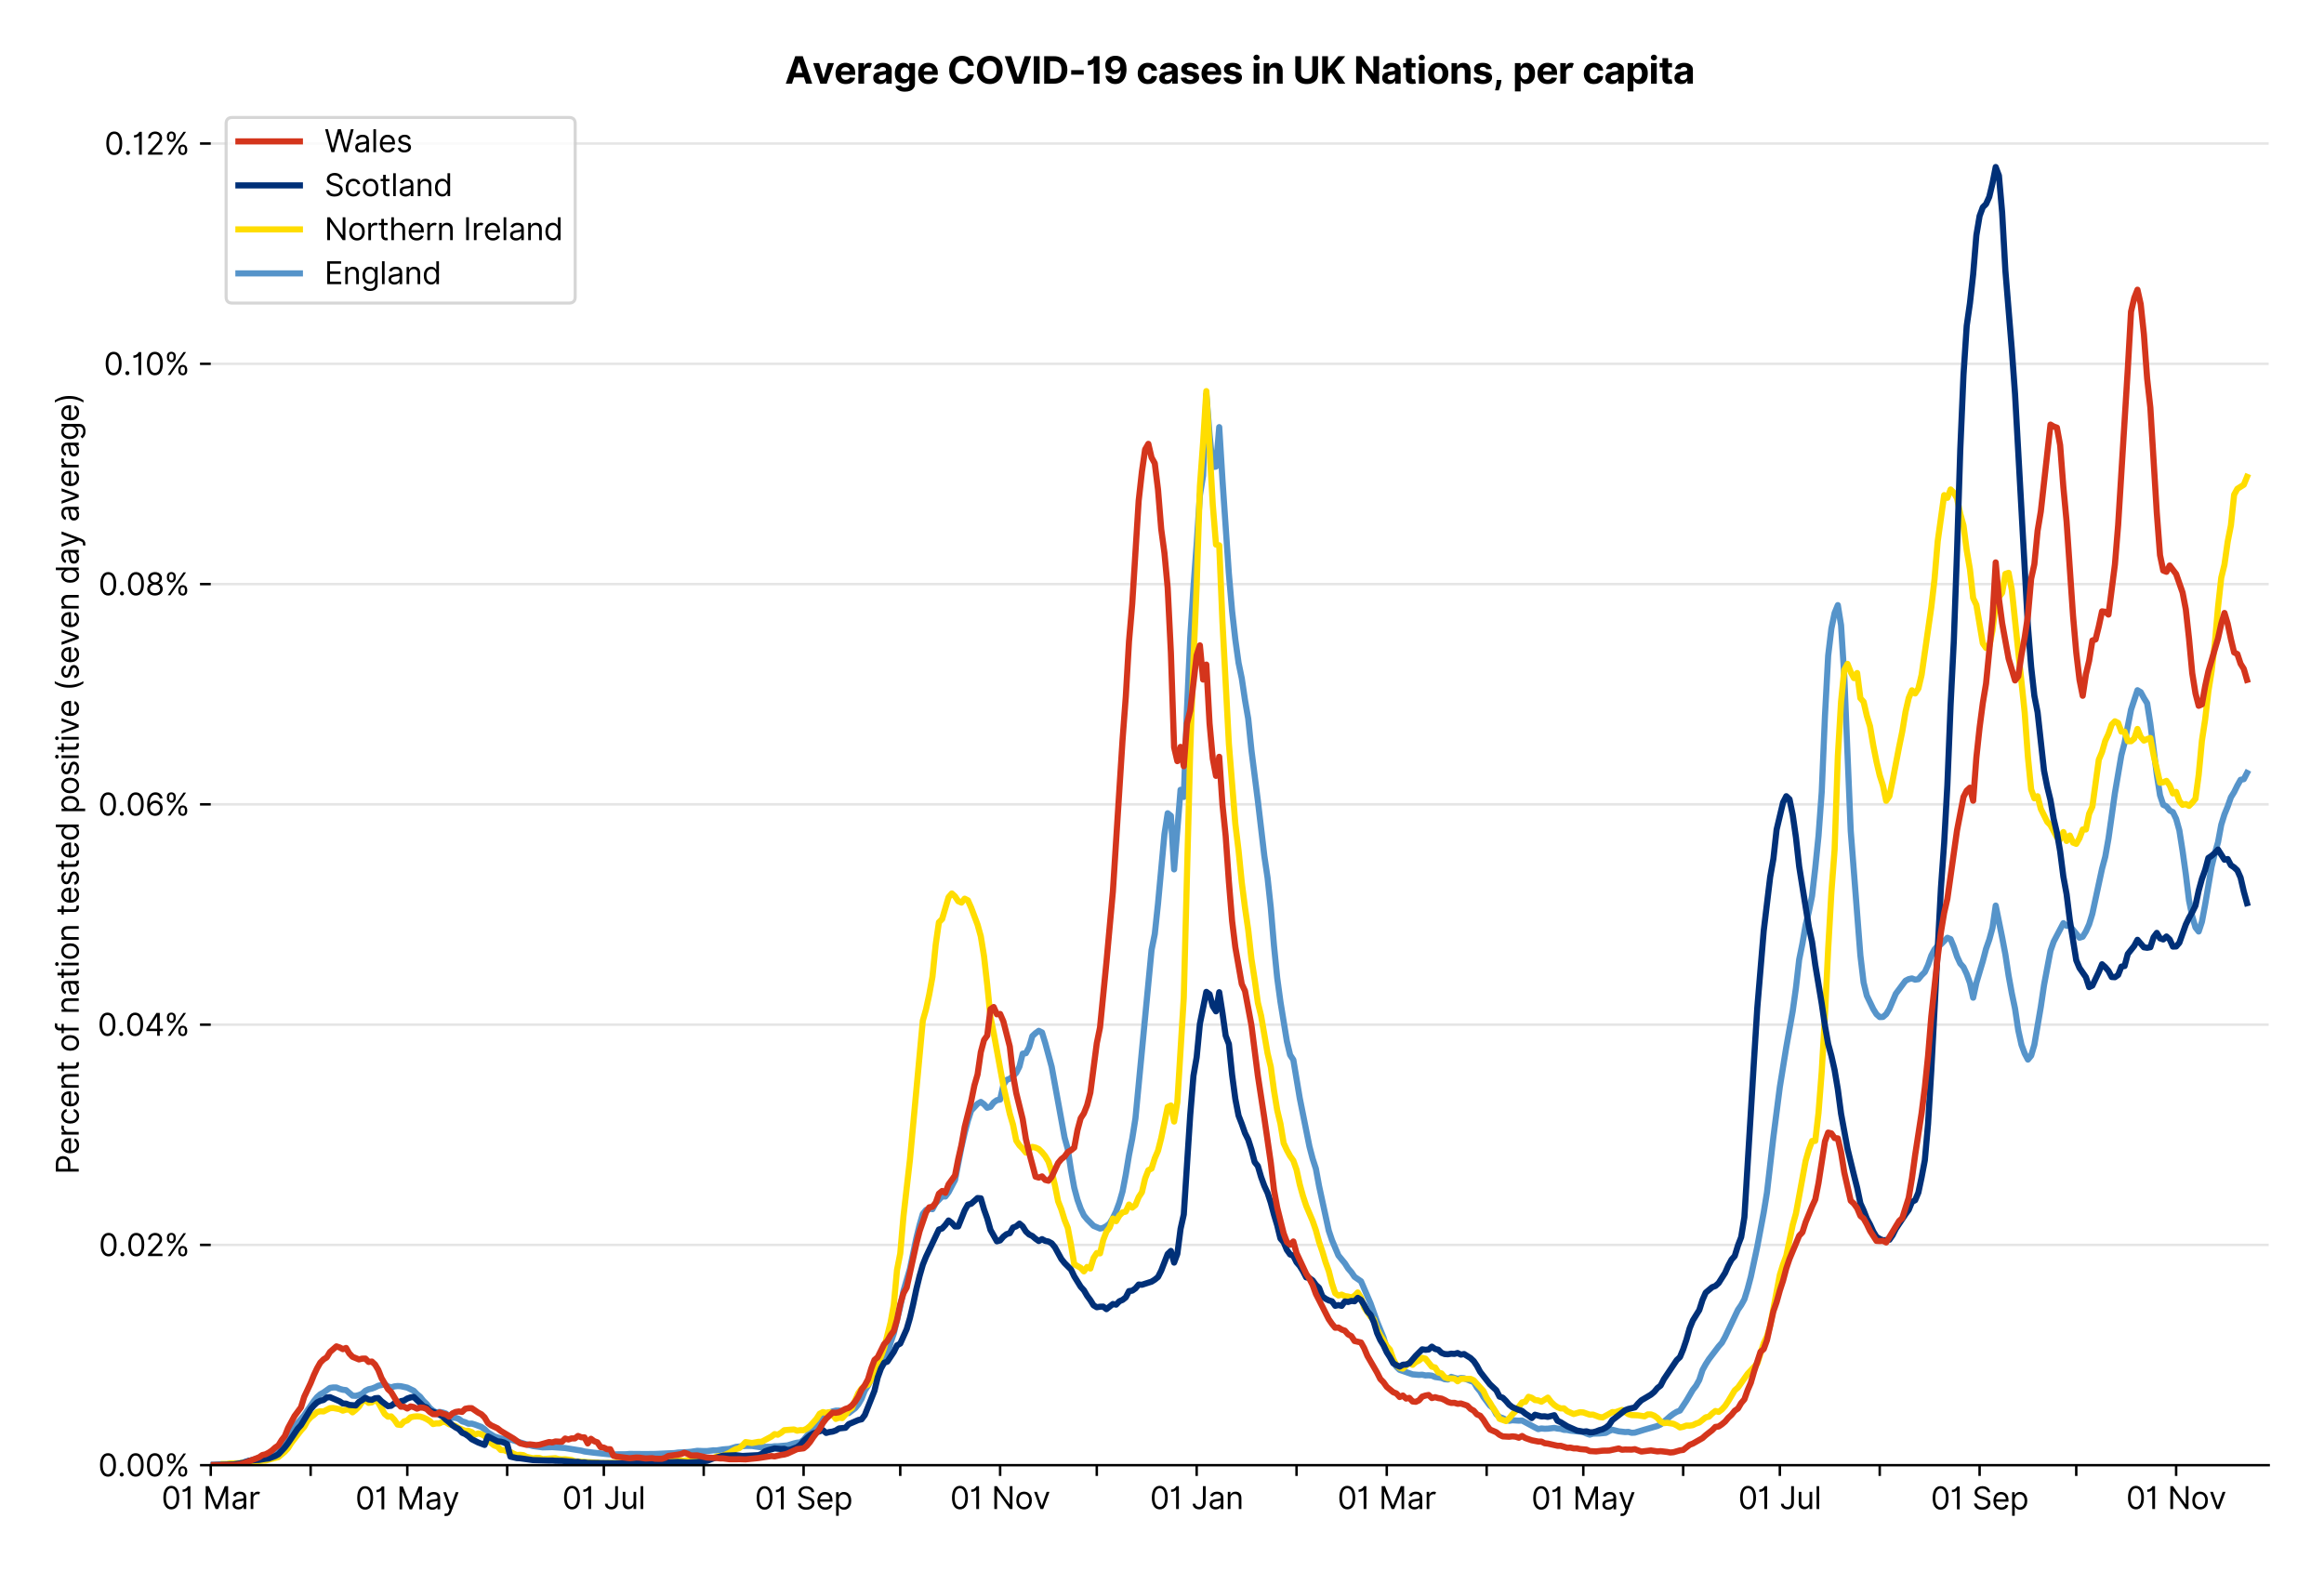 <?xml version="1.0" encoding="utf-8" standalone="no"?>
<!DOCTYPE svg PUBLIC "-//W3C//DTD SVG 1.1//EN"
  "http://www.w3.org/Graphics/SVG/1.1/DTD/svg11.dtd">
<svg xmlns:xlink="http://www.w3.org/1999/xlink" viewBox="0 0 756.175 511.234" xmlns="http://www.w3.org/2000/svg" version="1.1">
 <defs>
  <style type="text/css">*{stroke-linejoin: round; stroke-linecap: butt}</style>
 </defs>
 <g id="figure_1">
  <g id="patch_1">
   <path d="M 0 511.234 
L 756.175 511.234 
L 756.175 0 
L 0 0 
z
" style="fill: #ffffff"/>
  </g>
  <g id="axes_1">
   <g id="patch_2">
    <path d="M 68.575 476.745 
L 738.175 476.745 
L 738.175 33.225 
L 68.575 33.225 
z
" style="fill: #ffffff"/>
   </g>
   <g id="matplotlib.axis_1">
    <g id="xtick_1">
     <g id="line2d_1">
      <defs>
       <path id="m3e4aab7fe6" d="M 0 0 
L 0 3.5 
" style="stroke: #000000; stroke-width: 0.8"/>
      </defs>
      <g>
       <use xlink:href="#m3e4aab7fe6" x="68.575" y="476.745" style="stroke: #000000; stroke-width: 0.8"/>
      </g>
     </g>
     <g id="text_1">
      <!-- 01 Mar -->
      <g transform="translate(52.538 491.018)scale(0.1 -0.1)">
       <defs>
        <path id="Inter-Regular-30" d="M 2000 -64 
Q 1230 -64 806 561 
Q 382 1186 382 2327 
Q 382 3459 809 4088 
Q 1236 4718 2000 4718 
Q 2764 4718 3191 4088 
Q 3618 3459 3618 2327 
Q 3618 1186 3194 561 
Q 2771 -64 2000 -64 
z
M 2000 436 
Q 2509 436 2791 927 
Q 3073 1418 3073 2327 
Q 3073 3234 2789 3730 
Q 2505 4227 2000 4227 
Q 1496 4227 1211 3730 
Q 927 3234 927 2327 
Q 927 1418 1210 927 
Q 1493 436 2000 436 
z
" transform="scale(0.016)"/>
        <path id="Inter-Regular-31" d="M 1973 4655 
L 1973 0 
L 1409 0 
L 1409 3836 
L 1373 3836 
Q 1341 3773 1209 3692 
Q 1077 3611 868 3551 
Q 659 3491 391 3491 
L 391 3964 
Q 661 3964 859 4061 
Q 1057 4159 1190 4291 
Q 1323 4423 1392 4529 
Q 1461 4636 1473 4655 
L 1973 4655 
z
" transform="scale(0.016)"/>
        <path id="Inter-Regular-20" transform="scale(0.016)"/>
        <path id="Inter-Regular-4d" d="M 564 4655 
L 1236 4655 
L 2818 791 
L 2873 791 
L 4455 4655 
L 5127 4655 
L 5127 0 
L 4600 0 
L 4600 3536 
L 4555 3536 
L 3100 0 
L 2591 0 
L 1136 3536 
L 1091 3536 
L 1091 0 
L 564 0 
L 564 4655 
z
" transform="scale(0.016)"/>
        <path id="Inter-Regular-61" d="M 1518 -82 
Q 1186 -82 916 44 
Q 646 170 486 410 
Q 327 650 327 991 
Q 327 1291 445 1478 
Q 564 1666 761 1773 
Q 959 1880 1199 1933 
Q 1439 1986 1682 2018 
Q 2000 2059 2199 2080 
Q 2398 2102 2490 2154 
Q 2582 2207 2582 2336 
L 2582 2355 
Q 2582 2691 2399 2877 
Q 2216 3064 1846 3064 
Q 1461 3064 1243 2895 
Q 1025 2727 936 2536 
L 427 2718 
Q 564 3036 792 3214 
Q 1021 3393 1292 3464 
Q 1564 3536 1827 3536 
Q 1996 3536 2215 3496 
Q 2434 3457 2640 3334 
Q 2846 3211 2982 2963 
Q 3118 2716 3118 2300 
L 3118 0 
L 2582 0 
L 2582 473 
L 2555 473 
Q 2500 359 2373 229 
Q 2246 100 2034 9 
Q 1823 -82 1518 -82 
z
M 1600 400 
Q 1918 400 2137 525 
Q 2357 650 2469 847 
Q 2582 1045 2582 1264 
L 2582 1755 
Q 2548 1714 2433 1681 
Q 2318 1648 2169 1624 
Q 2021 1600 1881 1583 
Q 1741 1566 1655 1555 
Q 1446 1527 1265 1467 
Q 1084 1407 974 1287 
Q 864 1168 864 964 
Q 864 684 1072 542 
Q 1280 400 1600 400 
z
" transform="scale(0.016)"/>
        <path id="Inter-Regular-72" d="M 491 0 
L 491 3491 
L 1009 3491 
L 1009 2964 
L 1046 2964 
Q 1139 3223 1389 3384 
Q 1639 3545 1955 3545 
Q 2100 3545 2209 3511 
Q 2318 3477 2400 3418 
L 2218 2964 
Q 2161 2993 2085 3010 
Q 2009 3027 1909 3027 
Q 1527 3027 1277 2794 
Q 1027 2561 1027 2209 
L 1027 0 
L 491 0 
z
" transform="scale(0.016)"/>
       </defs>
       <use xlink:href="#Inter-Regular-30"/>
       <use xlink:href="#Inter-Regular-31" x="62.5"/>
       <use xlink:href="#Inter-Regular-20" x="106.676"/>
       <use xlink:href="#Inter-Regular-4d" x="134.801"/>
       <use xlink:href="#Inter-Regular-61" x="225.994"/>
       <use xlink:href="#Inter-Regular-72" x="282.386"/>
      </g>
     </g>
    </g>
    <g id="xtick_2">
     <g id="line2d_2">
      <g>
       <use xlink:href="#m3e4aab7fe6" x="101.074" y="476.745" style="stroke: #000000; stroke-width: 0.8"/>
      </g>
     </g>
    </g>
    <g id="xtick_3">
     <g id="line2d_3">
      <g>
       <use xlink:href="#m3e4aab7fe6" x="132.524" y="476.745" style="stroke: #000000; stroke-width: 0.8"/>
      </g>
     </g>
     <g id="text_2">
      <!-- 01 May -->
      <g transform="translate(115.621 491.117)scale(0.1 -0.1)">
       <defs>
        <path id="Inter-Regular-79" d="M 818 -1355 
Q 682 -1355 575 -1333 
Q 468 -1311 427 -1291 
L 564 -818 
Q 857 -893 1053 -814 
Q 1250 -736 1391 -345 
L 1509 -18 
L 218 3491 
L 800 3491 
L 1764 709 
L 1800 709 
L 2764 3491 
L 3346 3491 
L 1846 -564 
Q 1550 -1355 818 -1355 
z
" transform="scale(0.016)"/>
       </defs>
       <use xlink:href="#Inter-Regular-30"/>
       <use xlink:href="#Inter-Regular-31" x="62.5"/>
       <use xlink:href="#Inter-Regular-20" x="106.676"/>
       <use xlink:href="#Inter-Regular-4d" x="134.801"/>
       <use xlink:href="#Inter-Regular-61" x="225.994"/>
       <use xlink:href="#Inter-Regular-79" x="282.386"/>
      </g>
     </g>
    </g>
    <g id="xtick_4">
     <g id="line2d_4">
      <g>
       <use xlink:href="#m3e4aab7fe6" x="165.022" y="476.745" style="stroke: #000000; stroke-width: 0.8"/>
      </g>
     </g>
    </g>
    <g id="xtick_5">
     <g id="line2d_5">
      <g>
       <use xlink:href="#m3e4aab7fe6" x="196.473" y="476.745" style="stroke: #000000; stroke-width: 0.8"/>
      </g>
     </g>
     <g id="text_3">
      <!-- 01 Jul -->
      <g transform="translate(182.929 491.018)scale(0.1 -0.1)">
       <defs>
        <path id="Inter-Regular-4a" d="M 2346 4655 
L 2909 4655 
L 2909 1327 
Q 2909 657 2549 296 
Q 2189 -64 1582 -64 
Q 1200 -64 902 76 
Q 605 216 434 475 
Q 264 734 264 1091 
L 818 1091 
Q 818 795 1034 615 
Q 1250 436 1582 436 
Q 1948 436 2147 664 
Q 2346 893 2346 1327 
L 2346 4655 
z
" transform="scale(0.016)"/>
        <path id="Inter-Regular-75" d="M 2691 1427 
L 2691 3491 
L 3227 3491 
L 3227 0 
L 2691 0 
L 2691 591 
L 2655 591 
Q 2532 325 2273 140 
Q 2014 -45 1618 -45 
Q 1127 -45 809 280 
Q 491 605 491 1273 
L 491 3491 
L 1027 3491 
L 1027 1309 
Q 1027 927 1242 700 
Q 1457 473 1791 473 
Q 1991 473 2199 575 
Q 2407 677 2549 888 
Q 2691 1100 2691 1427 
z
" transform="scale(0.016)"/>
        <path id="Inter-Regular-6c" d="M 1027 4655 
L 1027 0 
L 491 0 
L 491 4655 
L 1027 4655 
z
" transform="scale(0.016)"/>
       </defs>
       <use xlink:href="#Inter-Regular-30"/>
       <use xlink:href="#Inter-Regular-31" x="62.5"/>
       <use xlink:href="#Inter-Regular-20" x="106.676"/>
       <use xlink:href="#Inter-Regular-4a" x="134.801"/>
       <use xlink:href="#Inter-Regular-75" x="189.063"/>
       <use xlink:href="#Inter-Regular-6c" x="247.159"/>
      </g>
     </g>
    </g>
    <g id="xtick_6">
     <g id="line2d_6">
      <g>
       <use xlink:href="#m3e4aab7fe6" x="228.971" y="476.745" style="stroke: #000000; stroke-width: 0.8"/>
      </g>
     </g>
    </g>
    <g id="xtick_7">
     <g id="line2d_7">
      <g>
       <use xlink:href="#m3e4aab7fe6" x="261.47" y="476.745" style="stroke: #000000; stroke-width: 0.8"/>
      </g>
     </g>
     <g id="text_4">
      <!-- 01 Sep -->
      <g transform="translate(245.582 491.117)scale(0.1 -0.1)">
       <defs>
        <path id="Inter-Regular-53" d="M 3109 3491 
Q 3068 3836 2777 4027 
Q 2486 4218 2064 4218 
Q 1600 4218 1318 3999 
Q 1036 3780 1036 3445 
Q 1036 3195 1189 3042 
Q 1343 2889 1553 2803 
Q 1764 2718 1936 2673 
L 2409 2545 
Q 2591 2498 2815 2414 
Q 3039 2330 3244 2185 
Q 3450 2041 3584 1816 
Q 3718 1591 3718 1264 
Q 3718 886 3521 581 
Q 3325 277 2949 97 
Q 2573 -82 2036 -82 
Q 1286 -82 845 272 
Q 405 627 364 1200 
L 946 1200 
Q 968 936 1124 764 
Q 1280 593 1519 510 
Q 1759 427 2036 427 
Q 2359 427 2616 533 
Q 2873 639 3023 828 
Q 3173 1018 3173 1273 
Q 3173 1505 3043 1650 
Q 2914 1795 2702 1886 
Q 2491 1977 2246 2045 
L 1673 2209 
Q 1127 2366 809 2657 
Q 491 2948 491 3418 
Q 491 3809 703 4101 
Q 916 4393 1276 4555 
Q 1636 4718 2082 4718 
Q 2532 4718 2882 4558 
Q 3232 4398 3437 4120 
Q 3643 3843 3655 3491 
L 3109 3491 
z
" transform="scale(0.016)"/>
        <path id="Inter-Regular-65" d="M 1955 -73 
Q 1450 -73 1085 151 
Q 721 375 524 778 
Q 327 1182 327 1718 
Q 327 2255 524 2665 
Q 721 3075 1074 3305 
Q 1427 3536 1900 3536 
Q 2173 3536 2439 3445 
Q 2705 3355 2923 3151 
Q 3141 2948 3270 2614 
Q 3400 2280 3400 1791 
L 3400 1564 
L 866 1564 
Q 884 1005 1183 707 
Q 1482 409 1955 409 
Q 2271 409 2498 545 
Q 2725 682 2827 955 
L 3346 809 
Q 3223 414 2854 170 
Q 2486 -73 1955 -73 
z
M 866 2027 
L 2855 2027 
Q 2855 2470 2595 2762 
Q 2336 3055 1900 3055 
Q 1593 3055 1368 2911 
Q 1143 2768 1013 2533 
Q 884 2298 866 2027 
z
" transform="scale(0.016)"/>
        <path id="Inter-Regular-70" d="M 491 -1309 
L 491 3491 
L 1009 3491 
L 1009 2936 
L 1073 2936 
Q 1132 3027 1237 3169 
Q 1343 3311 1542 3423 
Q 1741 3536 2082 3536 
Q 2523 3536 2859 3315 
Q 3196 3095 3384 2690 
Q 3573 2286 3573 1736 
Q 3573 1182 3384 776 
Q 3196 370 2861 148 
Q 2527 -73 2091 -73 
Q 1755 -73 1552 39 
Q 1350 152 1241 296 
Q 1132 441 1073 536 
L 1027 536 
L 1027 -1309 
L 491 -1309 
z
M 1018 1745 
Q 1018 1152 1276 780 
Q 1534 409 2018 409 
Q 2355 409 2581 587 
Q 2807 766 2921 1069 
Q 3036 1373 3036 1745 
Q 3036 2114 2923 2410 
Q 2811 2707 2585 2881 
Q 2359 3055 2018 3055 
Q 1527 3055 1272 2693 
Q 1018 2332 1018 1745 
z
" transform="scale(0.016)"/>
       </defs>
       <use xlink:href="#Inter-Regular-30"/>
       <use xlink:href="#Inter-Regular-31" x="62.5"/>
       <use xlink:href="#Inter-Regular-20" x="106.676"/>
       <use xlink:href="#Inter-Regular-53" x="134.801"/>
       <use xlink:href="#Inter-Regular-65" x="198.58"/>
       <use xlink:href="#Inter-Regular-70" x="256.818"/>
      </g>
     </g>
    </g>
    <g id="xtick_8">
     <g id="line2d_8">
      <g>
       <use xlink:href="#m3e4aab7fe6" x="292.92" y="476.745" style="stroke: #000000; stroke-width: 0.8"/>
      </g>
     </g>
    </g>
    <g id="xtick_9">
     <g id="line2d_9">
      <g>
       <use xlink:href="#m3e4aab7fe6" x="325.419" y="476.745" style="stroke: #000000; stroke-width: 0.8"/>
      </g>
     </g>
     <g id="text_5">
      <!-- 01 Nov -->
      <g transform="translate(309.148 491.018)scale(0.1 -0.1)">
       <defs>
        <path id="Inter-Regular-4e" d="M 4255 4655 
L 4255 0 
L 3709 0 
L 1173 3655 
L 1127 3655 
L 1127 0 
L 564 0 
L 564 4655 
L 1109 4655 
L 3655 991 
L 3700 991 
L 3700 4655 
L 4255 4655 
z
" transform="scale(0.016)"/>
        <path id="Inter-Regular-6f" d="M 1909 -73 
Q 1436 -73 1080 152 
Q 725 377 526 781 
Q 327 1186 327 1727 
Q 327 2273 526 2679 
Q 725 3086 1080 3311 
Q 1436 3536 1909 3536 
Q 2382 3536 2737 3311 
Q 3093 3086 3292 2679 
Q 3491 2273 3491 1727 
Q 3491 1186 3292 781 
Q 3093 377 2737 152 
Q 2382 -73 1909 -73 
z
M 1909 409 
Q 2268 409 2500 593 
Q 2732 777 2843 1077 
Q 2955 1377 2955 1727 
Q 2955 2077 2843 2379 
Q 2732 2682 2500 2868 
Q 2268 3055 1909 3055 
Q 1550 3055 1318 2868 
Q 1086 2682 975 2379 
Q 864 2077 864 1727 
Q 864 1377 975 1077 
Q 1086 777 1318 593 
Q 1550 409 1909 409 
z
" transform="scale(0.016)"/>
        <path id="Inter-Regular-76" d="M 3346 3491 
L 2055 0 
L 1509 0 
L 218 3491 
L 800 3491 
L 1764 709 
L 1800 709 
L 2764 3491 
L 3346 3491 
z
" transform="scale(0.016)"/>
       </defs>
       <use xlink:href="#Inter-Regular-30"/>
       <use xlink:href="#Inter-Regular-31" x="62.5"/>
       <use xlink:href="#Inter-Regular-20" x="106.676"/>
       <use xlink:href="#Inter-Regular-4e" x="134.801"/>
       <use xlink:href="#Inter-Regular-6f" x="210.085"/>
       <use xlink:href="#Inter-Regular-76" x="269.744"/>
      </g>
     </g>
    </g>
    <g id="xtick_10">
     <g id="line2d_10">
      <g>
       <use xlink:href="#m3e4aab7fe6" x="356.869" y="476.745" style="stroke: #000000; stroke-width: 0.8"/>
      </g>
     </g>
    </g>
    <g id="xtick_11">
     <g id="line2d_11">
      <g>
       <use xlink:href="#m3e4aab7fe6" x="389.368" y="476.745" style="stroke: #000000; stroke-width: 0.8"/>
      </g>
     </g>
     <g id="text_6">
      <!-- 01 Jan -->
      <g transform="translate(374.168 491.018)scale(0.1 -0.1)">
       <defs>
        <path id="Inter-Regular-6e" d="M 1027 2100 
L 1027 0 
L 491 0 
L 491 3491 
L 1009 3491 
L 1009 2945 
L 1055 2945 
Q 1177 3211 1427 3373 
Q 1677 3536 2073 3536 
Q 2602 3536 2928 3211 
Q 3255 2886 3255 2218 
L 3255 0 
L 2718 0 
L 2718 2182 
Q 2718 2593 2504 2824 
Q 2291 3055 1918 3055 
Q 1534 3055 1280 2806 
Q 1027 2557 1027 2100 
z
" transform="scale(0.016)"/>
       </defs>
       <use xlink:href="#Inter-Regular-30"/>
       <use xlink:href="#Inter-Regular-31" x="62.5"/>
       <use xlink:href="#Inter-Regular-20" x="106.676"/>
       <use xlink:href="#Inter-Regular-4a" x="134.801"/>
       <use xlink:href="#Inter-Regular-61" x="189.063"/>
       <use xlink:href="#Inter-Regular-6e" x="245.455"/>
      </g>
     </g>
    </g>
    <g id="xtick_12">
     <g id="line2d_12">
      <g>
       <use xlink:href="#m3e4aab7fe6" x="421.866" y="476.745" style="stroke: #000000; stroke-width: 0.8"/>
      </g>
     </g>
    </g>
    <g id="xtick_13">
     <g id="line2d_13">
      <g>
       <use xlink:href="#m3e4aab7fe6" x="451.22" y="476.745" style="stroke: #000000; stroke-width: 0.8"/>
      </g>
     </g>
     <g id="text_7">
      <!-- 01 Mar -->
      <g transform="translate(435.183 491.018)scale(0.1 -0.1)">
       <use xlink:href="#Inter-Regular-30"/>
       <use xlink:href="#Inter-Regular-31" x="62.5"/>
       <use xlink:href="#Inter-Regular-20" x="106.676"/>
       <use xlink:href="#Inter-Regular-4d" x="134.801"/>
       <use xlink:href="#Inter-Regular-61" x="225.994"/>
       <use xlink:href="#Inter-Regular-72" x="282.386"/>
      </g>
     </g>
    </g>
    <g id="xtick_14">
     <g id="line2d_14">
      <g>
       <use xlink:href="#m3e4aab7fe6" x="483.718" y="476.745" style="stroke: #000000; stroke-width: 0.8"/>
      </g>
     </g>
    </g>
    <g id="xtick_15">
     <g id="line2d_15">
      <g>
       <use xlink:href="#m3e4aab7fe6" x="515.169" y="476.745" style="stroke: #000000; stroke-width: 0.8"/>
      </g>
     </g>
     <g id="text_8">
      <!-- 01 May -->
      <g transform="translate(498.266 491.117)scale(0.1 -0.1)">
       <use xlink:href="#Inter-Regular-30"/>
       <use xlink:href="#Inter-Regular-31" x="62.5"/>
       <use xlink:href="#Inter-Regular-20" x="106.676"/>
       <use xlink:href="#Inter-Regular-4d" x="134.801"/>
       <use xlink:href="#Inter-Regular-61" x="225.994"/>
       <use xlink:href="#Inter-Regular-79" x="282.386"/>
      </g>
     </g>
    </g>
    <g id="xtick_16">
     <g id="line2d_16">
      <g>
       <use xlink:href="#m3e4aab7fe6" x="547.667" y="476.745" style="stroke: #000000; stroke-width: 0.8"/>
      </g>
     </g>
    </g>
    <g id="xtick_17">
     <g id="line2d_17">
      <g>
       <use xlink:href="#m3e4aab7fe6" x="579.118" y="476.745" style="stroke: #000000; stroke-width: 0.8"/>
      </g>
     </g>
     <g id="text_9">
      <!-- 01 Jul -->
      <g transform="translate(565.574 491.018)scale(0.1 -0.1)">
       <use xlink:href="#Inter-Regular-30"/>
       <use xlink:href="#Inter-Regular-31" x="62.5"/>
       <use xlink:href="#Inter-Regular-20" x="106.676"/>
       <use xlink:href="#Inter-Regular-4a" x="134.801"/>
       <use xlink:href="#Inter-Regular-75" x="189.063"/>
       <use xlink:href="#Inter-Regular-6c" x="247.159"/>
      </g>
     </g>
    </g>
    <g id="xtick_18">
     <g id="line2d_18">
      <g>
       <use xlink:href="#m3e4aab7fe6" x="611.616" y="476.745" style="stroke: #000000; stroke-width: 0.8"/>
      </g>
     </g>
    </g>
    <g id="xtick_19">
     <g id="line2d_19">
      <g>
       <use xlink:href="#m3e4aab7fe6" x="644.115" y="476.745" style="stroke: #000000; stroke-width: 0.8"/>
      </g>
     </g>
     <g id="text_10">
      <!-- 01 Sep -->
      <g transform="translate(628.227 491.117)scale(0.1 -0.1)">
       <use xlink:href="#Inter-Regular-30"/>
       <use xlink:href="#Inter-Regular-31" x="62.5"/>
       <use xlink:href="#Inter-Regular-20" x="106.676"/>
       <use xlink:href="#Inter-Regular-53" x="134.801"/>
       <use xlink:href="#Inter-Regular-65" x="198.58"/>
       <use xlink:href="#Inter-Regular-70" x="256.818"/>
      </g>
     </g>
    </g>
    <g id="xtick_20">
     <g id="line2d_20">
      <g>
       <use xlink:href="#m3e4aab7fe6" x="675.565" y="476.745" style="stroke: #000000; stroke-width: 0.8"/>
      </g>
     </g>
    </g>
    <g id="xtick_21">
     <g id="line2d_21">
      <g>
       <use xlink:href="#m3e4aab7fe6" x="708.064" y="476.745" style="stroke: #000000; stroke-width: 0.8"/>
      </g>
     </g>
     <g id="text_11">
      <!-- 01 Nov -->
      <g transform="translate(691.793 491.018)scale(0.1 -0.1)">
       <use xlink:href="#Inter-Regular-30"/>
       <use xlink:href="#Inter-Regular-31" x="62.5"/>
       <use xlink:href="#Inter-Regular-20" x="106.676"/>
       <use xlink:href="#Inter-Regular-4e" x="134.801"/>
       <use xlink:href="#Inter-Regular-6f" x="210.085"/>
       <use xlink:href="#Inter-Regular-76" x="269.744"/>
      </g>
     </g>
    </g>
   </g>
   <g id="matplotlib.axis_2">
    <g id="ytick_1">
     <g id="line2d_22">
      <path d="M 68.575 476.745 
L 738.175 476.745 
" clip-path="url(#p805b18e0e1)" style="fill: none; stroke: #e5e5e5; stroke-width: 0.8; stroke-linecap: square"/>
     </g>
     <g id="line2d_23">
      <defs>
       <path id="m36d5b4e354" d="M 0 0 
L -3.5 0 
" style="stroke: #000000; stroke-width: 0.8"/>
      </defs>
      <g>
       <use xlink:href="#m36d5b4e354" x="68.575" y="476.745" style="stroke: #000000; stroke-width: 0.8"/>
      </g>
     </g>
     <g id="text_12">
      <!-- 0.00% -->
      <g transform="translate(31.944 480.382)scale(0.1 -0.1)">
       <defs>
        <path id="Inter-Regular-2e" d="M 882 -36 
Q 714 -36 593 84 
Q 473 205 473 373 
Q 473 541 593 661 
Q 714 782 882 782 
Q 1050 782 1170 661 
Q 1291 541 1291 373 
Q 1291 205 1170 84 
Q 1050 -36 882 -36 
z
" transform="scale(0.016)"/>
        <path id="Inter-Regular-25" d="M 2855 873 
L 2855 1118 
Q 2855 1373 2960 1585 
Q 3066 1798 3269 1926 
Q 3473 2055 3764 2055 
Q 4059 2055 4259 1926 
Q 4459 1798 4561 1585 
Q 4664 1373 4664 1118 
L 4664 873 
Q 4664 618 4560 405 
Q 4457 193 4256 64 
Q 4055 -64 3764 -64 
Q 3468 -64 3266 64 
Q 3064 193 2959 405 
Q 2855 618 2855 873 
z
M 536 3536 
L 536 3782 
Q 536 4036 642 4248 
Q 748 4461 951 4589 
Q 1155 4718 1446 4718 
Q 1741 4718 1941 4589 
Q 2141 4461 2243 4248 
Q 2346 4036 2346 3782 
L 2346 3536 
Q 2346 3282 2242 3069 
Q 2139 2857 1937 2728 
Q 1736 2600 1446 2600 
Q 1150 2600 948 2728 
Q 746 2857 641 3069 
Q 536 3282 536 3536 
z
M 709 0 
L 3909 4655 
L 4427 4655 
L 1227 0 
L 709 0 
z
M 3318 1118 
L 3318 873 
Q 3318 661 3418 494 
Q 3518 327 3764 327 
Q 4002 327 4101 494 
Q 4200 661 4200 873 
L 4200 1118 
Q 4200 1330 4104 1497 
Q 4009 1664 3764 1664 
Q 3525 1664 3421 1497 
Q 3318 1330 3318 1118 
z
M 1000 3782 
L 1000 3536 
Q 1000 3325 1100 3158 
Q 1200 2991 1446 2991 
Q 1684 2991 1783 3158 
Q 1882 3325 1882 3536 
L 1882 3782 
Q 1882 3993 1786 4160 
Q 1691 4327 1446 4327 
Q 1207 4327 1103 4160 
Q 1000 3993 1000 3782 
z
" transform="scale(0.016)"/>
       </defs>
       <use xlink:href="#Inter-Regular-30"/>
       <use xlink:href="#Inter-Regular-2e" x="62.5"/>
       <use xlink:href="#Inter-Regular-30" x="90.057"/>
       <use xlink:href="#Inter-Regular-30" x="152.557"/>
       <use xlink:href="#Inter-Regular-25" x="215.057"/>
      </g>
     </g>
    </g>
    <g id="ytick_2">
     <g id="line2d_24">
      <path d="M 68.575 405.071 
L 738.175 405.071 
" clip-path="url(#p805b18e0e1)" style="fill: none; stroke: #e5e5e5; stroke-width: 0.8; stroke-linecap: square"/>
     </g>
     <g id="line2d_25">
      <g>
       <use xlink:href="#m36d5b4e354" x="68.575" y="405.071" style="stroke: #000000; stroke-width: 0.8"/>
      </g>
     </g>
     <g id="text_13">
      <!-- 0.02% -->
      <g transform="translate(32.142 408.708)scale(0.1 -0.1)">
       <defs>
        <path id="Inter-Regular-32" d="M 482 0 
L 482 409 
L 2018 2091 
Q 2289 2386 2464 2605 
Q 2639 2825 2724 3019 
Q 2809 3214 2809 3427 
Q 2809 3795 2553 4011 
Q 2298 4227 1918 4227 
Q 1514 4227 1275 3985 
Q 1036 3743 1036 3345 
L 500 3345 
Q 500 3755 688 4064 
Q 877 4373 1203 4545 
Q 1530 4718 1936 4718 
Q 2346 4718 2661 4545 
Q 2977 4373 3156 4079 
Q 3336 3786 3336 3427 
Q 3336 3170 3244 2926 
Q 3152 2682 2926 2383 
Q 2700 2084 2300 1655 
L 1255 536 
L 1255 500 
L 3418 500 
L 3418 0 
L 482 0 
z
" transform="scale(0.016)"/>
       </defs>
       <use xlink:href="#Inter-Regular-30"/>
       <use xlink:href="#Inter-Regular-2e" x="62.5"/>
       <use xlink:href="#Inter-Regular-30" x="90.057"/>
       <use xlink:href="#Inter-Regular-32" x="152.557"/>
       <use xlink:href="#Inter-Regular-25" x="213.068"/>
      </g>
     </g>
    </g>
    <g id="ytick_3">
     <g id="line2d_26">
      <path d="M 68.575 333.397 
L 738.175 333.397 
" clip-path="url(#p805b18e0e1)" style="fill: none; stroke: #e5e5e5; stroke-width: 0.8; stroke-linecap: square"/>
     </g>
     <g id="line2d_27">
      <g>
       <use xlink:href="#m36d5b4e354" x="68.575" y="333.397" style="stroke: #000000; stroke-width: 0.8"/>
      </g>
     </g>
     <g id="text_14">
      <!-- 0.04% -->
      <g transform="translate(31.773 337.034)scale(0.1 -0.1)">
       <defs>
        <path id="Inter-Regular-34" d="M 373 955 
L 373 1418 
L 2418 4655 
L 3100 4655 
L 3100 1455 
L 3736 1455 
L 3736 955 
L 3100 955 
L 3100 0 
L 2564 0 
L 2564 955 
L 373 955 
z
M 2564 1455 
L 2564 3936 
L 2527 3936 
L 982 1491 
L 982 1455 
L 2564 1455 
z
" transform="scale(0.016)"/>
       </defs>
       <use xlink:href="#Inter-Regular-30"/>
       <use xlink:href="#Inter-Regular-2e" x="62.5"/>
       <use xlink:href="#Inter-Regular-30" x="90.057"/>
       <use xlink:href="#Inter-Regular-34" x="152.557"/>
       <use xlink:href="#Inter-Regular-25" x="216.761"/>
      </g>
     </g>
    </g>
    <g id="ytick_4">
     <g id="line2d_28">
      <path d="M 68.575 261.723 
L 738.175 261.723 
" clip-path="url(#p805b18e0e1)" style="fill: none; stroke: #e5e5e5; stroke-width: 0.8; stroke-linecap: square"/>
     </g>
     <g id="line2d_29">
      <g>
       <use xlink:href="#m36d5b4e354" x="68.575" y="261.723" style="stroke: #000000; stroke-width: 0.8"/>
      </g>
     </g>
     <g id="text_15">
      <!-- 0.06% -->
      <g transform="translate(31.958 265.36)scale(0.1 -0.1)">
       <defs>
        <path id="Inter-Regular-36" d="M 2027 -64 
Q 1741 -59 1454 45 
Q 1168 150 932 399 
Q 696 648 552 1074 
Q 409 1500 409 2145 
Q 409 3386 861 4056 
Q 1314 4727 2100 4727 
Q 2686 4727 3073 4384 
Q 3461 4041 3546 3491 
L 2991 3491 
Q 2914 3811 2691 4019 
Q 2468 4227 2100 4227 
Q 1559 4227 1249 3755 
Q 939 3284 936 2427 
L 973 2427 
Q 1164 2716 1461 2880 
Q 1759 3045 2118 3045 
Q 2518 3045 2850 2846 
Q 3182 2648 3382 2299 
Q 3582 1950 3582 1500 
Q 3582 1068 3389 710 
Q 3196 352 2847 142 
Q 2498 -68 2027 -64 
z
M 2027 436 
Q 2314 436 2542 579 
Q 2771 723 2903 964 
Q 3036 1205 3036 1500 
Q 3036 1789 2908 2026 
Q 2780 2264 2556 2404 
Q 2332 2545 2046 2545 
Q 1757 2545 1525 2397 
Q 1293 2250 1157 2010 
Q 1021 1770 1018 1491 
Q 1018 1214 1149 973 
Q 1280 732 1508 584 
Q 1736 436 2027 436 
z
" transform="scale(0.016)"/>
       </defs>
       <use xlink:href="#Inter-Regular-30"/>
       <use xlink:href="#Inter-Regular-2e" x="62.5"/>
       <use xlink:href="#Inter-Regular-30" x="90.057"/>
       <use xlink:href="#Inter-Regular-36" x="152.557"/>
       <use xlink:href="#Inter-Regular-25" x="214.915"/>
      </g>
     </g>
    </g>
    <g id="ytick_5">
     <g id="line2d_30">
      <path d="M 68.575 190.049 
L 738.175 190.049 
" clip-path="url(#p805b18e0e1)" style="fill: none; stroke: #e5e5e5; stroke-width: 0.8; stroke-linecap: square"/>
     </g>
     <g id="line2d_31">
      <g>
       <use xlink:href="#m36d5b4e354" x="68.575" y="190.049" style="stroke: #000000; stroke-width: 0.8"/>
      </g>
     </g>
     <g id="text_16">
      <!-- 0.08% -->
      <g transform="translate(32.028 193.686)scale(0.1 -0.1)">
       <defs>
        <path id="Inter-Regular-38" d="M 1973 -64 
Q 1505 -64 1147 103 
Q 789 270 589 564 
Q 389 859 391 1236 
Q 389 1532 507 1783 
Q 625 2034 830 2203 
Q 1036 2373 1291 2418 
L 1291 2445 
Q 957 2532 759 2821 
Q 561 3111 564 3482 
Q 561 3836 743 4115 
Q 925 4395 1244 4556 
Q 1564 4718 1973 4718 
Q 2377 4718 2695 4556 
Q 3014 4395 3197 4115 
Q 3380 3836 3382 3482 
Q 3380 3111 3181 2821 
Q 2982 2532 2655 2445 
L 2655 2418 
Q 2907 2373 3109 2203 
Q 3311 2034 3431 1783 
Q 3552 1532 3555 1236 
Q 3552 859 3351 564 
Q 3150 270 2794 103 
Q 2439 -64 1973 -64 
z
M 1973 436 
Q 2446 436 2722 662 
Q 2998 889 3000 1264 
Q 2998 1527 2864 1729 
Q 2730 1932 2499 2048 
Q 2268 2164 1973 2164 
Q 1675 2164 1442 2048 
Q 1209 1932 1076 1729 
Q 943 1527 946 1264 
Q 943 889 1218 662 
Q 1493 436 1973 436 
z
M 1973 2645 
Q 2348 2645 2591 2864 
Q 2834 3084 2836 3445 
Q 2834 3800 2596 4013 
Q 2359 4227 1973 4227 
Q 1582 4227 1344 4013 
Q 1107 3800 1109 3445 
Q 1107 3084 1349 2864 
Q 1591 2645 1973 2645 
z
" transform="scale(0.016)"/>
       </defs>
       <use xlink:href="#Inter-Regular-30"/>
       <use xlink:href="#Inter-Regular-2e" x="62.5"/>
       <use xlink:href="#Inter-Regular-30" x="90.057"/>
       <use xlink:href="#Inter-Regular-38" x="152.557"/>
       <use xlink:href="#Inter-Regular-25" x="214.205"/>
      </g>
     </g>
    </g>
    <g id="ytick_6">
     <g id="line2d_32">
      <path d="M 68.575 118.375 
L 738.175 118.375 
" clip-path="url(#p805b18e0e1)" style="fill: none; stroke: #e5e5e5; stroke-width: 0.8; stroke-linecap: square"/>
     </g>
     <g id="line2d_33">
      <g>
       <use xlink:href="#m36d5b4e354" x="68.575" y="118.375" style="stroke: #000000; stroke-width: 0.8"/>
      </g>
     </g>
     <g id="text_17">
      <!-- 0.10% -->
      <g transform="translate(33.777 122.012)scale(0.1 -0.1)">
       <use xlink:href="#Inter-Regular-30"/>
       <use xlink:href="#Inter-Regular-2e" x="62.5"/>
       <use xlink:href="#Inter-Regular-31" x="90.057"/>
       <use xlink:href="#Inter-Regular-30" x="134.233"/>
       <use xlink:href="#Inter-Regular-25" x="196.733"/>
      </g>
     </g>
    </g>
    <g id="ytick_7">
     <g id="line2d_34">
      <path d="M 68.575 46.701 
L 738.175 46.701 
" clip-path="url(#p805b18e0e1)" style="fill: none; stroke: #e5e5e5; stroke-width: 0.8; stroke-linecap: square"/>
     </g>
     <g id="line2d_35">
      <g>
       <use xlink:href="#m36d5b4e354" x="68.575" y="46.701" style="stroke: #000000; stroke-width: 0.8"/>
      </g>
     </g>
     <g id="text_18">
      <!-- 0.12% -->
      <g transform="translate(33.975 50.338)scale(0.1 -0.1)">
       <use xlink:href="#Inter-Regular-30"/>
       <use xlink:href="#Inter-Regular-2e" x="62.5"/>
       <use xlink:href="#Inter-Regular-31" x="90.057"/>
       <use xlink:href="#Inter-Regular-32" x="134.233"/>
       <use xlink:href="#Inter-Regular-25" x="194.744"/>
      </g>
     </g>
    </g>
    <g id="text_19">
     <!-- Percent of nation tested positive (seven day average) -->
     <g transform="translate(25.614 382.124)rotate(-90)scale(0.1 -0.1)">
      <defs>
       <path id="Inter-Regular-50" d="M 564 0 
L 564 4655 
L 2136 4655 
Q 2684 4655 3033 4458 
Q 3382 4261 3550 3927 
Q 3718 3593 3718 3182 
Q 3718 2770 3551 2434 
Q 3384 2098 3036 1899 
Q 2689 1700 2146 1700 
L 1127 1700 
L 1127 0 
L 564 0 
z
M 1127 2200 
L 2127 2200 
Q 2689 2200 2926 2482 
Q 3164 2764 3164 3182 
Q 3164 3602 2925 3878 
Q 2686 4155 2118 4155 
L 1127 4155 
L 1127 2200 
z
" transform="scale(0.016)"/>
       <path id="Inter-Regular-63" d="M 1909 -73 
Q 1418 -73 1063 159 
Q 709 391 518 798 
Q 327 1205 327 1727 
Q 327 2259 524 2667 
Q 721 3075 1074 3305 
Q 1427 3536 1900 3536 
Q 2268 3536 2563 3400 
Q 2859 3264 3047 3018 
Q 3236 2773 3282 2445 
L 2746 2445 
Q 2684 2684 2474 2869 
Q 2264 3055 1909 3055 
Q 1439 3055 1151 2697 
Q 864 2339 864 1745 
Q 864 1139 1148 774 
Q 1432 409 1909 409 
Q 2223 409 2447 570 
Q 2671 732 2746 1018 
L 3282 1018 
Q 3236 709 3058 462 
Q 2880 216 2588 71 
Q 2296 -73 1909 -73 
z
" transform="scale(0.016)"/>
       <path id="Inter-Regular-74" d="M 2009 3491 
L 2009 3036 
L 1264 3036 
L 1264 1000 
Q 1264 773 1331 660 
Q 1398 548 1503 510 
Q 1609 473 1727 473 
Q 1816 473 1873 483 
Q 1930 493 1964 500 
L 2073 18 
Q 2018 -2 1920 -23 
Q 1823 -45 1673 -45 
Q 1446 -45 1228 52 
Q 1011 150 869 350 
Q 727 550 727 855 
L 727 3036 
L 200 3036 
L 200 3491 
L 727 3491 
L 727 4327 
L 1264 4327 
L 1264 3491 
L 2009 3491 
z
" transform="scale(0.016)"/>
       <path id="Inter-Regular-66" d="M 2046 3491 
L 2046 3036 
L 1264 3036 
L 1264 0 
L 727 0 
L 727 3036 
L 164 3036 
L 164 3491 
L 727 3491 
L 727 3973 
Q 727 4273 868 4473 
Q 1009 4673 1234 4773 
Q 1459 4873 1709 4873 
Q 1907 4873 2032 4841 
Q 2157 4809 2218 4782 
L 2064 4318 
Q 2023 4332 1951 4352 
Q 1880 4373 1764 4373 
Q 1498 4373 1381 4239 
Q 1264 4105 1264 3845 
L 1264 3491 
L 2046 3491 
z
" transform="scale(0.016)"/>
       <path id="Inter-Regular-69" d="M 491 0 
L 491 3491 
L 1027 3491 
L 1027 0 
L 491 0 
z
M 764 4073 
Q 607 4073 494 4179 
Q 382 4286 382 4436 
Q 382 4586 494 4693 
Q 607 4800 764 4800 
Q 921 4800 1033 4693 
Q 1146 4586 1146 4436 
Q 1146 4286 1033 4179 
Q 921 4073 764 4073 
z
" transform="scale(0.016)"/>
       <path id="Inter-Regular-73" d="M 2964 2709 
L 2482 2573 
Q 2411 2755 2245 2914 
Q 2080 3073 1727 3073 
Q 1407 3073 1194 2926 
Q 982 2780 982 2555 
Q 982 2355 1127 2239 
Q 1273 2123 1582 2045 
L 2100 1918 
Q 3027 1691 3027 973 
Q 3027 673 2855 436 
Q 2684 200 2377 63 
Q 2071 -73 1664 -73 
Q 1130 -73 780 159 
Q 430 391 336 836 
L 846 964 
Q 989 400 1655 400 
Q 2030 400 2251 560 
Q 2473 720 2473 945 
Q 2473 1316 1955 1436 
L 1373 1573 
Q 893 1686 669 1926 
Q 446 2166 446 2527 
Q 446 2823 613 3050 
Q 780 3277 1069 3406 
Q 1359 3536 1727 3536 
Q 2246 3536 2542 3309 
Q 2839 3082 2964 2709 
z
" transform="scale(0.016)"/>
       <path id="Inter-Regular-64" d="M 1809 -73 
Q 1373 -73 1039 148 
Q 705 370 516 776 
Q 327 1182 327 1736 
Q 327 2286 516 2690 
Q 705 3095 1041 3315 
Q 1377 3536 1818 3536 
Q 2159 3536 2358 3423 
Q 2557 3311 2662 3169 
Q 2768 3027 2827 2936 
L 2873 2936 
L 2873 4655 
L 3409 4655 
L 3409 0 
L 2891 0 
L 2891 536 
L 2827 536 
Q 2768 441 2659 296 
Q 2550 152 2348 39 
Q 2146 -73 1809 -73 
z
M 1882 409 
Q 2366 409 2624 780 
Q 2882 1152 2882 1745 
Q 2882 2332 2627 2693 
Q 2373 3055 1882 3055 
Q 1541 3055 1315 2881 
Q 1089 2707 976 2410 
Q 864 2114 864 1745 
Q 864 1373 978 1069 
Q 1093 766 1319 587 
Q 1546 409 1882 409 
z
" transform="scale(0.016)"/>
       <path id="Inter-Regular-28" d="M 682 1964 
Q 682 2823 906 3544 
Q 1130 4266 1546 4873 
L 2018 4873 
Q 1800 4573 1623 4095 
Q 1446 3618 1341 3061 
Q 1236 2505 1236 1964 
Q 1236 1423 1341 866 
Q 1446 309 1623 -168 
Q 1800 -645 2018 -945 
L 1546 -945 
Q 1130 -339 906 383 
Q 682 1105 682 1964 
z
" transform="scale(0.016)"/>
       <path id="Inter-Regular-67" d="M 1900 -1382 
Q 1316 -1382 976 -1169 
Q 636 -957 473 -682 
L 900 -382 
Q 973 -477 1084 -601 
Q 1196 -725 1390 -817 
Q 1584 -909 1900 -909 
Q 2323 -909 2598 -704 
Q 2873 -500 2873 -64 
L 2873 645 
L 2827 645 
Q 2768 550 2660 410 
Q 2552 270 2351 162 
Q 2150 55 1809 55 
Q 1386 55 1051 255 
Q 716 455 521 836 
Q 327 1218 327 1764 
Q 327 2300 516 2699 
Q 705 3098 1041 3317 
Q 1377 3536 1818 3536 
Q 2159 3536 2360 3423 
Q 2561 3311 2669 3169 
Q 2777 3027 2836 2936 
L 2891 2936 
L 2891 3491 
L 3409 3491 
L 3409 -100 
Q 3409 -550 3205 -833 
Q 3002 -1116 2660 -1249 
Q 2318 -1382 1900 -1382 
z
M 1882 536 
Q 2366 536 2624 864 
Q 2882 1193 2882 1773 
Q 2882 2339 2627 2697 
Q 2373 3055 1882 3055 
Q 1541 3055 1315 2882 
Q 1089 2709 976 2418 
Q 864 2127 864 1773 
Q 864 1227 1120 881 
Q 1377 536 1882 536 
z
" transform="scale(0.016)"/>
       <path id="Inter-Regular-29" d="M 1638 1940 
Q 1638 1081 1414 359 
Q 1191 -362 775 -969 
L 302 -969 
Q 520 -669 697 -191 
Q 875 286 979 842 
Q 1084 1399 1084 1940 
Q 1084 2481 979 3038 
Q 875 3595 697 4072 
Q 520 4549 302 4849 
L 775 4849 
Q 1191 4243 1414 3521 
Q 1638 2799 1638 1940 
z
" transform="scale(0.016)"/>
      </defs>
      <use xlink:href="#Inter-Regular-50"/>
      <use xlink:href="#Inter-Regular-65" x="63.494"/>
      <use xlink:href="#Inter-Regular-72" x="121.733"/>
      <use xlink:href="#Inter-Regular-63" x="160.085"/>
      <use xlink:href="#Inter-Regular-65" x="215.909"/>
      <use xlink:href="#Inter-Regular-6e" x="274.148"/>
      <use xlink:href="#Inter-Regular-74" x="332.671"/>
      <use xlink:href="#Inter-Regular-20" x="369.034"/>
      <use xlink:href="#Inter-Regular-6f" x="397.159"/>
      <use xlink:href="#Inter-Regular-66" x="456.818"/>
      <use xlink:href="#Inter-Regular-20" x="492.898"/>
      <use xlink:href="#Inter-Regular-6e" x="521.023"/>
      <use xlink:href="#Inter-Regular-61" x="579.546"/>
      <use xlink:href="#Inter-Regular-74" x="635.938"/>
      <use xlink:href="#Inter-Regular-69" x="672.301"/>
      <use xlink:href="#Inter-Regular-6f" x="696.023"/>
      <use xlink:href="#Inter-Regular-6e" x="755.682"/>
      <use xlink:href="#Inter-Regular-20" x="814.205"/>
      <use xlink:href="#Inter-Regular-74" x="842.33"/>
      <use xlink:href="#Inter-Regular-65" x="878.693"/>
      <use xlink:href="#Inter-Regular-73" x="936.932"/>
      <use xlink:href="#Inter-Regular-74" x="989.205"/>
      <use xlink:href="#Inter-Regular-65" x="1025.568"/>
      <use xlink:href="#Inter-Regular-64" x="1083.807"/>
      <use xlink:href="#Inter-Regular-20" x="1145.881"/>
      <use xlink:href="#Inter-Regular-70" x="1174.006"/>
      <use xlink:href="#Inter-Regular-6f" x="1234.943"/>
      <use xlink:href="#Inter-Regular-73" x="1294.602"/>
      <use xlink:href="#Inter-Regular-69" x="1346.875"/>
      <use xlink:href="#Inter-Regular-74" x="1370.597"/>
      <use xlink:href="#Inter-Regular-69" x="1406.96"/>
      <use xlink:href="#Inter-Regular-76" x="1430.682"/>
      <use xlink:href="#Inter-Regular-65" x="1486.364"/>
      <use xlink:href="#Inter-Regular-20" x="1544.603"/>
      <use xlink:href="#Inter-Regular-28" x="1572.728"/>
      <use xlink:href="#Inter-Regular-73" x="1608.949"/>
      <use xlink:href="#Inter-Regular-65" x="1661.222"/>
      <use xlink:href="#Inter-Regular-76" x="1719.46"/>
      <use xlink:href="#Inter-Regular-65" x="1775.142"/>
      <use xlink:href="#Inter-Regular-6e" x="1833.381"/>
      <use xlink:href="#Inter-Regular-20" x="1891.904"/>
      <use xlink:href="#Inter-Regular-64" x="1920.029"/>
      <use xlink:href="#Inter-Regular-61" x="1982.103"/>
      <use xlink:href="#Inter-Regular-79" x="2038.495"/>
      <use xlink:href="#Inter-Regular-20" x="2094.176"/>
      <use xlink:href="#Inter-Regular-61" x="2122.301"/>
      <use xlink:href="#Inter-Regular-76" x="2178.694"/>
      <use xlink:href="#Inter-Regular-65" x="2234.375"/>
      <use xlink:href="#Inter-Regular-72" x="2292.614"/>
      <use xlink:href="#Inter-Regular-61" x="2330.966"/>
      <use xlink:href="#Inter-Regular-67" x="2387.358"/>
      <use xlink:href="#Inter-Regular-65" x="2448.296"/>
      <use xlink:href="#Inter-Regular-29" x="2506.535"/>
     </g>
    </g>
   </g>
   <g id="line2d_36">
    <path d="M 36.076 476.732 
L 55.995 476.745 
L 69.623 476.663 
L 76.962 476.334 
L 78.01 476.176 
L 83.252 474.724 
L 85.348 473.932 
L 88.494 472.33 
L 90.59 470.944 
L 92.687 468.386 
L 93.735 467.161 
L 95.832 464.213 
L 98.977 460.51 
L 102.122 455.895 
L 103.17 454.594 
L 104.219 453.675 
L 105.267 453.096 
L 107.364 451.607 
L 108.412 451.455 
L 109.46 451.46 
L 110.509 451.914 
L 111.557 452.205 
L 112.605 452.329 
L 114.702 454.121 
L 115.75 454.184 
L 116.799 453.921 
L 117.847 453.481 
L 118.895 452.529 
L 119.944 452.042 
L 120.992 451.817 
L 122.04 451.419 
L 123.089 450.893 
L 125.185 450.443 
L 126.234 451.114 
L 127.282 451.425 
L 128.331 451.104 
L 129.379 450.985 
L 130.427 451.047 
L 132.524 451.509 
L 134.621 452.531 
L 135.669 453.606 
L 136.717 454.487 
L 137.766 455.821 
L 138.814 456.827 
L 139.862 458.16 
L 140.911 459.025 
L 141.959 459.597 
L 143.007 459.404 
L 144.056 459.602 
L 145.104 459.943 
L 146.152 460.847 
L 147.201 461.291 
L 148.249 461.315 
L 149.297 461.691 
L 150.346 462.466 
L 151.394 462.771 
L 152.442 463.264 
L 153.491 463.211 
L 154.539 463.518 
L 156.636 464.294 
L 157.684 465.05 
L 158.732 466.081 
L 160.829 467.381 
L 162.926 468.041 
L 163.974 468.234 
L 166.071 468.383 
L 171.313 469.96 
L 173.409 470.521 
L 176.554 470.951 
L 179.699 470.873 
L 183.893 471.165 
L 189.134 472.006 
L 190.183 472.286 
L 193.328 472.689 
L 197.521 473.131 
L 199.618 473.328 
L 200.666 473.21 
L 203.811 473.182 
L 204.859 473.076 
L 210.101 473.119 
L 213.246 473.082 
L 219.536 472.793 
L 220.585 472.639 
L 223.73 472.476 
L 224.778 472.394 
L 226.875 472.074 
L 228.971 472.154 
L 230.02 472.156 
L 232.116 471.911 
L 233.165 471.937 
L 235.261 471.607 
L 237.358 471.439 
L 239.455 470.798 
L 242.6 470.467 
L 244.696 470.485 
L 247.842 470.958 
L 248.89 470.778 
L 250.987 470.74 
L 252.035 470.588 
L 253.083 470.591 
L 256.228 470.308 
L 258.325 469.671 
L 259.373 469.418 
L 260.422 469.301 
L 261.47 468.514 
L 263.567 465.955 
L 265.663 463.811 
L 266.712 462.828 
L 267.76 460.828 
L 268.808 459.852 
L 269.857 459.64 
L 270.905 459.246 
L 271.953 459.002 
L 273.002 458.987 
L 274.05 459.304 
L 275.098 459.817 
L 276.147 459.783 
L 278.243 458.204 
L 279.292 456.92 
L 280.34 455.13 
L 281.388 452.477 
L 282.437 450.839 
L 285.582 444.642 
L 286.63 443.042 
L 288.727 440.427 
L 289.775 436.9 
L 290.824 433.843 
L 292.92 425.07 
L 293.969 420.025 
L 296.065 412.878 
L 298.162 402.838 
L 299.21 398.597 
L 300.259 394.992 
L 301.307 393.691 
L 302.355 393.278 
L 303.404 393.442 
L 304.452 391.473 
L 306.549 389.296 
L 307.597 389.322 
L 308.645 387.922 
L 310.742 383.917 
L 312.839 373.186 
L 313.887 368.599 
L 314.935 364.625 
L 315.984 361.388 
L 318.08 359.134 
L 319.129 358.544 
L 320.177 359.309 
L 321.225 360.448 
L 322.274 360.123 
L 323.322 358.72 
L 324.37 357.971 
L 325.419 357.782 
L 326.467 353.071 
L 327.516 351.413 
L 328.564 350.99 
L 329.612 350.16 
L 330.661 349.085 
L 331.709 347.022 
L 332.757 342.839 
L 333.806 342.692 
L 334.854 340.73 
L 335.902 337.138 
L 336.951 336.159 
L 337.999 335.413 
L 339.047 335.945 
L 340.096 339.366 
L 342.192 347.116 
L 346.386 370.109 
L 347.434 373.903 
L 348.482 380.742 
L 349.531 386.464 
L 350.579 390.353 
L 351.627 393.285 
L 352.676 395.476 
L 353.724 396.762 
L 355.821 398.868 
L 357.917 399.749 
L 358.966 399.518 
L 360.014 398.958 
L 361.062 398.104 
L 362.111 396.315 
L 363.159 394.158 
L 364.207 391.3 
L 365.256 387.665 
L 366.304 382.197 
L 367.353 375.844 
L 368.401 370.489 
L 369.449 363.887 
L 374.691 309.091 
L 375.739 303.899 
L 376.788 294.066 
L 378.884 271.424 
L 379.933 264.624 
L 380.981 265.454 
L 382.029 282.883 
L 384.126 256.989 
L 385.174 259.317 
L 386.223 230.568 
L 387.271 207.581 
L 388.319 191.21 
L 389.368 177.062 
L 390.416 161.178 
L 391.464 154.742 
L 392.513 128.296 
L 393.561 141.453 
L 394.609 151.965 
L 395.658 151.814 
L 396.706 138.985 
L 397.754 156.02 
L 399.851 186.714 
L 400.899 198.87 
L 401.948 208.107 
L 402.996 215.677 
L 404.044 220.722 
L 405.093 227.81 
L 406.141 233.857 
L 407.19 244.134 
L 409.286 260.625 
L 411.383 278.5 
L 412.431 285.574 
L 413.48 295.357 
L 414.528 307.735 
L 415.576 318.224 
L 416.625 325.96 
L 418.721 338.817 
L 419.77 343.25 
L 420.818 344.837 
L 422.915 357.361 
L 426.06 373.028 
L 427.108 377.042 
L 428.156 380.271 
L 429.205 385.964 
L 432.35 400.433 
L 433.398 403.529 
L 435.495 408.506 
L 437.591 411.064 
L 438.64 412.72 
L 439.688 413.92 
L 440.736 415.456 
L 442.833 416.896 
L 445.978 424.177 
L 448.075 430.093 
L 450.172 435.217 
L 451.22 438.822 
L 453.317 443.061 
L 454.365 444.718 
L 455.413 445.735 
L 459.607 447.187 
L 461.703 447.368 
L 462.752 447.308 
L 463.8 447.538 
L 464.848 447.497 
L 465.897 447.615 
L 466.945 448.05 
L 469.042 448.349 
L 470.09 448.781 
L 471.138 448.859 
L 472.187 448.013 
L 474.283 448.64 
L 475.332 448.396 
L 476.38 448.464 
L 478.477 449.317 
L 479.525 449.694 
L 480.573 451.471 
L 481.622 452.735 
L 482.67 454.527 
L 484.767 457.335 
L 485.815 458.186 
L 486.864 460.167 
L 487.912 461.083 
L 488.96 461.442 
L 490.009 461.948 
L 491.057 462.297 
L 492.105 462.127 
L 494.202 462.257 
L 495.25 462.215 
L 499.444 464.472 
L 500.492 465.001 
L 501.54 464.794 
L 502.589 464.891 
L 503.637 464.861 
L 505.734 464.619 
L 506.782 464.829 
L 507.83 464.925 
L 508.879 465.249 
L 509.927 465.281 
L 510.975 465.507 
L 515.169 465.939 
L 516.217 466.447 
L 517.265 466.809 
L 518.314 466.489 
L 520.41 466.428 
L 522.507 466.224 
L 523.555 465.648 
L 524.604 465.21 
L 526.701 465.73 
L 528.797 465.962 
L 529.846 465.91 
L 530.894 466.208 
L 531.942 466.146 
L 535.087 465.183 
L 539.281 463.991 
L 540.329 463.491 
L 542.426 461.724 
L 543.474 460.789 
L 544.522 460.009 
L 545.571 459.38 
L 546.619 458.973 
L 548.716 455.795 
L 550.812 452.227 
L 551.861 450.893 
L 552.909 449.003 
L 553.957 445.789 
L 555.006 443.883 
L 556.054 442.246 
L 559.199 438.107 
L 560.247 436.927 
L 561.296 435.025 
L 565.489 426.192 
L 566.538 424.661 
L 567.586 422.752 
L 568.634 419.371 
L 569.683 415.412 
L 571.779 405.631 
L 573.876 394.488 
L 574.924 388.088 
L 577.021 369.96 
L 579.118 353.668 
L 581.214 340.706 
L 583.311 328.952 
L 584.359 321.415 
L 585.408 312.221 
L 586.456 307.075 
L 587.504 300.964 
L 588.553 296.669 
L 589.601 291.557 
L 590.649 282.363 
L 591.698 272.039 
L 592.746 257.695 
L 593.794 233.048 
L 594.843 213.336 
L 595.891 204.507 
L 596.939 199.456 
L 597.988 196.901 
L 599.036 203.44 
L 600.084 220.029 
L 602.181 270.348 
L 605.326 310.883 
L 606.375 319.696 
L 607.423 323.972 
L 609.52 328.337 
L 610.568 330.016 
L 611.616 330.938 
L 612.665 330.893 
L 613.713 330 
L 614.761 328.275 
L 616.858 323.336 
L 620.003 319.114 
L 621.051 318.591 
L 622.1 318.363 
L 623.148 318.764 
L 624.196 318.609 
L 625.245 317.319 
L 626.293 316.289 
L 627.341 313.992 
L 628.39 310.948 
L 629.438 308.948 
L 630.486 307.753 
L 631.535 307.262 
L 633.631 305.136 
L 634.68 305.579 
L 635.728 308.112 
L 636.776 311.246 
L 637.825 313.512 
L 638.873 314.689 
L 639.921 316.919 
L 640.97 319.845 
L 642.018 324.635 
L 643.066 319.81 
L 645.163 312.742 
L 646.212 308.738 
L 647.26 305.763 
L 648.308 301.907 
L 649.357 294.659 
L 651.453 305.011 
L 652.502 310.538 
L 653.55 317.437 
L 654.598 323.222 
L 655.647 328.194 
L 656.695 335.227 
L 657.743 339.961 
L 658.792 342.786 
L 659.84 344.763 
L 660.888 343.501 
L 661.937 339.936 
L 664.033 327.594 
L 665.082 320.493 
L 667.178 309.378 
L 668.227 306.375 
L 671.372 300.383 
L 672.42 301.228 
L 673.468 301.269 
L 676.613 305.12 
L 677.662 304.792 
L 678.71 303.077 
L 679.758 300.738 
L 680.807 297.305 
L 683.952 282.681 
L 685 278.776 
L 686.049 272.876 
L 688.145 258.036 
L 690.242 245.711 
L 691.29 241.678 
L 693.387 230.93 
L 695.484 224.588 
L 696.532 225.206 
L 697.58 227.134 
L 698.629 228.826 
L 699.677 235.453 
L 701.774 252.062 
L 702.822 258.744 
L 703.87 261.873 
L 704.919 262.361 
L 705.967 263.718 
L 707.015 264.253 
L 708.064 266.426 
L 709.112 270.194 
L 710.16 276.876 
L 711.209 284.412 
L 712.257 292.995 
L 713.305 298.119 
L 714.354 301.775 
L 715.402 303.098 
L 716.45 299.934 
L 717.499 294.35 
L 719.595 282.011 
L 720.644 277.698 
L 721.692 274.038 
L 722.74 268.378 
L 723.789 264.982 
L 724.837 262.418 
L 725.886 259.426 
L 726.934 257.737 
L 727.982 255.601 
L 729.031 253.734 
L 730.079 253.524 
L 731.127 251.501 
L 731.127 251.501 
" clip-path="url(#p805b18e0e1)" style="fill: none; stroke: #5694ca; stroke-width: 2; stroke-linecap: square"/>
   </g>
   <g id="line2d_37">
    <path d="M 72.768 476.367 
L 73.817 476.367 
L 74.865 476.177 
L 78.01 476.114 
L 79.058 475.907 
L 80.107 475.853 
L 82.203 475.474 
L 83.252 475.501 
L 85.348 475.285 
L 86.397 475.231 
L 90.59 474.096 
L 92.687 472.338 
L 93.735 471.176 
L 94.784 469.5 
L 97.929 465.444 
L 98.977 464.282 
L 100.025 462.362 
L 101.074 461.173 
L 102.122 460.389 
L 103.17 459.442 
L 104.219 459.199 
L 105.267 459.253 
L 107.364 458.199 
L 108.412 458.145 
L 110.509 458.523 
L 111.557 459.01 
L 112.605 458.658 
L 113.654 458.631 
L 114.702 459.551 
L 115.75 458.713 
L 116.799 457.685 
L 117.847 456.063 
L 118.895 455.603 
L 119.944 456.469 
L 120.992 456.306 
L 122.04 455.387 
L 123.089 456.387 
L 125.185 460.091 
L 126.234 460.956 
L 127.282 460.875 
L 128.331 461.984 
L 129.379 463.525 
L 130.427 463.66 
L 131.476 462.524 
L 132.524 462.173 
L 133.572 461.173 
L 134.621 460.929 
L 135.669 460.848 
L 136.717 460.929 
L 137.766 461.254 
L 138.814 461.74 
L 139.862 462.389 
L 140.911 463.363 
L 141.959 463.146 
L 143.007 463.146 
L 144.056 462.606 
L 145.104 462.768 
L 146.152 463.444 
L 147.201 463.66 
L 148.249 464.038 
L 149.297 464.714 
L 151.394 465.579 
L 152.442 465.579 
L 153.491 465.985 
L 154.539 466.796 
L 155.587 466.418 
L 156.636 466.661 
L 157.684 467.256 
L 159.781 469.554 
L 160.829 470.338 
L 161.877 470.689 
L 162.926 471.798 
L 163.974 471.852 
L 165.022 472.257 
L 166.071 472.446 
L 167.119 473.014 
L 168.168 473.447 
L 169.216 473.366 
L 170.264 473.474 
L 171.313 474.014 
L 173.409 474.501 
L 174.458 474.366 
L 175.506 474.393 
L 176.554 474.744 
L 180.748 474.474 
L 181.796 474.771 
L 182.844 474.853 
L 183.893 474.798 
L 185.989 475.069 
L 187.038 475.474 
L 193.328 475.88 
L 194.376 475.88 
L 195.424 476.042 
L 202.763 475.934 
L 204.859 475.826 
L 205.908 475.934 
L 208.005 475.745 
L 209.053 475.853 
L 210.101 475.799 
L 211.15 475.555 
L 212.198 475.177 
L 214.295 475.069 
L 216.391 475.096 
L 217.44 474.961 
L 219.536 475.339 
L 220.585 475.177 
L 222.681 475.285 
L 223.73 475.069 
L 228.971 474.907 
L 232.116 474.42 
L 233.165 473.906 
L 235.261 473.636 
L 237.358 472.717 
L 238.406 472.041 
L 239.455 471.5 
L 240.503 471.23 
L 241.551 470.338 
L 242.6 469.229 
L 244.696 469.527 
L 246.793 469.148 
L 247.842 469.121 
L 250.987 467.445 
L 252.035 466.634 
L 253.083 466.823 
L 254.132 466.201 
L 255.18 465.363 
L 258.325 465.12 
L 259.373 465.525 
L 260.422 465.336 
L 261.47 465.363 
L 262.518 464.85 
L 263.567 464.011 
L 265.663 461.659 
L 266.712 460.01 
L 267.76 459.469 
L 268.808 459.713 
L 269.857 459.497 
L 270.905 460.281 
L 271.953 461.686 
L 273.002 461.281 
L 274.05 461.416 
L 275.098 460.281 
L 276.147 458.875 
L 277.195 458.091 
L 279.292 453.278 
L 280.34 451.819 
L 281.388 451.007 
L 282.437 450.494 
L 283.485 448.818 
L 284.533 446.411 
L 285.582 443.384 
L 286.63 441.383 
L 287.679 438.571 
L 289.775 430.326 
L 290.824 424.54 
L 291.872 413.185 
L 292.92 407.859 
L 293.969 395.747 
L 296.065 377.391 
L 300.259 332.107 
L 301.307 328.43 
L 302.355 323.59 
L 303.404 317.805 
L 304.452 307.396 
L 305.5 300.097 
L 306.549 299.042 
L 308.645 291.932 
L 309.694 290.716 
L 310.742 291.662 
L 311.79 293.23 
L 312.839 293.689 
L 313.887 292.419 
L 314.935 292.96 
L 315.984 295.312 
L 318.08 300.881 
L 319.129 304.666 
L 320.177 311.127 
L 321.225 320.454 
L 322.274 330.863 
L 323.322 336.081 
L 326.467 353.275 
L 328.564 362.413 
L 329.612 365.955 
L 330.661 371.118 
L 331.709 372.686 
L 332.757 373.741 
L 333.806 375.038 
L 334.854 373.822 
L 335.902 373.173 
L 336.951 373.416 
L 337.999 373.876 
L 339.047 374.903 
L 340.096 376.201 
L 341.144 377.958 
L 342.192 381.175 
L 343.241 385.636 
L 344.289 390.881 
L 345.337 393.531 
L 346.386 396.937 
L 347.434 399.532 
L 348.482 405.075 
L 349.531 411.347 
L 351.627 412.536 
L 352.676 413.672 
L 353.724 412.239 
L 354.772 412.753 
L 355.821 409.346 
L 356.869 407.724 
L 357.917 407.832 
L 358.966 403.48 
L 360.014 400.776 
L 361.062 399.397 
L 362.111 396.477 
L 363.159 397.343 
L 364.207 395.531 
L 365.256 394.477 
L 366.304 394.233 
L 367.353 391.936 
L 368.401 392.936 
L 369.449 392.098 
L 370.498 389.529 
L 371.546 387.934 
L 372.594 383.473 
L 373.643 380.77 
L 374.691 380.229 
L 375.739 376.877 
L 376.788 374.444 
L 377.836 370.307 
L 379.933 360.169 
L 380.981 359.71 
L 382.029 364.927 
L 383.078 358.601 
L 385.174 324.645 
L 387.271 244.242 
L 388.319 214.747 
L 389.368 190.577 
L 390.416 158.27 
L 391.464 143.941 
L 392.513 127.261 
L 394.609 164.218 
L 395.658 177.195 
L 396.706 177.438 
L 397.754 202.256 
L 399.851 242.052 
L 401.948 268.06 
L 402.996 276.711 
L 404.044 287.147 
L 405.093 295.339 
L 406.141 302.557 
L 407.19 312.019 
L 408.238 318.697 
L 409.286 326.267 
L 410.335 330.539 
L 412.431 342.704 
L 413.48 347.111 
L 414.528 354.87 
L 415.576 361.251 
L 416.625 365.63 
L 417.673 371.956 
L 418.721 374.227 
L 419.77 376.147 
L 420.818 377.634 
L 421.866 380.608 
L 422.915 385.42 
L 423.963 389.178 
L 425.011 392.341 
L 427.108 397.288 
L 428.156 400.289 
L 429.205 404.128 
L 430.253 407.183 
L 431.301 410.671 
L 432.35 413.564 
L 433.398 417.646 
L 434.446 420.809 
L 435.495 421.539 
L 436.543 421.242 
L 437.591 421.728 
L 438.64 421.863 
L 439.688 422.161 
L 440.736 421.647 
L 441.785 420.539 
L 442.833 422.242 
L 443.881 425.405 
L 445.978 428.46 
L 447.027 429.325 
L 448.075 432.461 
L 449.123 434.489 
L 450.172 436.138 
L 451.22 438.004 
L 452.268 439.166 
L 453.317 442.194 
L 454.365 444.222 
L 455.413 445.06 
L 456.462 445.33 
L 458.558 443.384 
L 459.607 444.086 
L 460.655 443.194 
L 461.703 442.681 
L 462.752 441.815 
L 463.8 442.086 
L 465.897 444.681 
L 466.945 444.952 
L 467.993 446.574 
L 469.042 446.898 
L 470.09 448.142 
L 471.138 448.52 
L 473.235 448.601 
L 474.283 449.439 
L 475.332 448.655 
L 478.477 448.655 
L 479.525 449.142 
L 482.67 452.603 
L 483.718 454.846 
L 484.767 456.36 
L 485.815 458.145 
L 486.864 459.686 
L 487.912 461.659 
L 490.009 462.389 
L 491.057 461.47 
L 492.105 460.199 
L 493.154 459.145 
L 495.25 456.306 
L 496.299 456.117 
L 497.347 454.495 
L 498.395 454.819 
L 499.444 455.549 
L 500.492 455.658 
L 501.54 456.09 
L 503.637 454.765 
L 504.685 456.171 
L 505.734 457.171 
L 506.782 457.874 
L 507.83 458.28 
L 508.879 458.253 
L 509.927 459.172 
L 512.024 460.091 
L 514.12 459.497 
L 515.169 459.578 
L 517.265 460.308 
L 518.314 460.281 
L 520.41 461.065 
L 521.459 461.2 
L 523.555 460.064 
L 524.604 459.469 
L 525.652 459.497 
L 527.749 458.767 
L 529.846 460.145 
L 530.894 460.443 
L 532.991 460.524 
L 535.087 460.848 
L 536.136 460.226 
L 537.184 460.226 
L 538.232 460.632 
L 539.281 461.362 
L 540.329 462.524 
L 541.377 463.065 
L 542.426 462.957 
L 544.522 463.281 
L 545.571 463.795 
L 546.619 464.471 
L 547.667 464.255 
L 548.716 463.849 
L 549.764 463.876 
L 550.812 463.714 
L 551.861 463.2 
L 552.909 462.849 
L 555.006 461.173 
L 556.054 460.956 
L 557.102 459.929 
L 558.151 459.118 
L 559.199 459.415 
L 560.247 458.631 
L 561.296 457.469 
L 562.344 455.901 
L 564.441 452.386 
L 565.489 451.494 
L 568.634 447.033 
L 571.779 443.654 
L 573.876 437.03 
L 574.924 434.894 
L 575.973 431.353 
L 579.118 414.807 
L 580.166 411.428 
L 581.214 408.616 
L 583.311 398.559 
L 584.359 394.828 
L 587.504 377.742 
L 588.553 374.092 
L 589.601 371.254 
L 590.649 371.227 
L 591.698 362.143 
L 592.746 348.706 
L 593.794 330.43 
L 594.843 308.802 
L 595.891 290.337 
L 596.939 276.522 
L 597.988 246.026 
L 599.036 228.345 
L 600.084 217.964 
L 601.133 216.017 
L 602.181 218.667 
L 603.229 220.64 
L 604.278 218.991 
L 605.326 227.183 
L 606.375 228.372 
L 607.423 232.914 
L 608.471 236.348 
L 609.52 242.566 
L 610.568 247.838 
L 611.616 252.299 
L 612.665 255.57 
L 613.713 260.571 
L 614.761 259.057 
L 615.81 254.002 
L 617.906 243.134 
L 618.955 238.024 
L 620.003 231.671 
L 621.051 227.129 
L 622.1 224.614 
L 623.148 225.642 
L 624.196 224.02 
L 625.245 219.586 
L 628.39 197.633 
L 629.438 188.604 
L 630.486 176.113 
L 632.583 161.109 
L 633.631 162.001 
L 634.68 159.27 
L 635.728 160.325 
L 636.776 162.163 
L 637.825 167.219 
L 638.873 170.977 
L 639.921 179.033 
L 640.97 185.224 
L 642.018 194.632 
L 643.066 196.822 
L 645.163 209.34 
L 646.212 210.827 
L 647.26 210.286 
L 648.308 205.176 
L 649.357 196.471 
L 650.405 194.308 
L 651.453 192.902 
L 652.502 186.738 
L 653.55 186.387 
L 654.598 191.902 
L 658.792 231.914 
L 659.84 246.324 
L 660.888 256.868 
L 661.937 259.76 
L 662.985 259.084 
L 664.033 263.194 
L 666.13 267.411 
L 667.178 268.493 
L 669.275 272.413 
L 670.323 273.116 
L 671.372 270.737 
L 672.42 273.629 
L 673.468 271.872 
L 674.517 274.17 
L 675.565 274.576 
L 676.613 272.737 
L 677.662 269.898 
L 678.71 269.898 
L 679.758 264.789 
L 680.807 262.464 
L 682.903 247.189 
L 683.952 244.702 
L 685 241.052 
L 686.049 238.808 
L 687.097 235.753 
L 688.145 234.699 
L 689.194 235.239 
L 690.242 238.051 
L 691.29 238.051 
L 692.339 241.16 
L 693.387 241.187 
L 694.435 240.295 
L 695.484 237.186 
L 696.532 239.754 
L 697.58 240.971 
L 698.629 240.484 
L 699.677 240.133 
L 700.725 245.675 
L 702.822 254.705 
L 703.87 254.542 
L 704.919 254.083 
L 705.967 255.543 
L 707.015 258.165 
L 708.064 257.679 
L 709.112 260.625 
L 710.16 261.869 
L 711.209 261.626 
L 712.257 262.22 
L 713.305 261.166 
L 714.354 259.895 
L 715.402 252.136 
L 716.45 240.998 
L 717.499 234.158 
L 718.547 225.02 
L 719.595 218.45 
L 720.644 209.475 
L 721.692 197.579 
L 722.74 188.009 
L 723.789 183.71 
L 724.837 176.276 
L 725.886 170.95 
L 726.934 160.974 
L 727.982 159.054 
L 730.079 157.729 
L 731.127 155.161 
L 731.127 155.161 
" clip-path="url(#p805b18e0e1)" style="fill: none; stroke: #ffdd00; stroke-width: 2; stroke-linecap: square"/>
   </g>
   <g id="line2d_38">
    <path d="M 66.478 476.679 
L 69.623 476.679 
L 75.913 476.492 
L 79.058 476.005 
L 81.155 475.274 
L 83.252 475.068 
L 84.3 475.021 
L 86.397 474.665 
L 87.445 474.552 
L 89.542 473.765 
L 90.59 473.184 
L 92.687 470.926 
L 93.735 469.548 
L 96.88 464.863 
L 97.929 463.71 
L 101.074 458.519 
L 102.122 457.319 
L 103.17 456.317 
L 104.219 455.792 
L 105.267 455.529 
L 106.315 454.714 
L 107.364 454.611 
L 110.509 455.97 
L 111.557 456.673 
L 112.605 456.72 
L 113.654 457.141 
L 115.75 457.31 
L 116.799 456.148 
L 117.847 455.539 
L 118.895 454.798 
L 119.944 455.37 
L 120.992 455.473 
L 122.04 454.967 
L 123.089 454.883 
L 124.137 455.951 
L 126.234 457.525 
L 127.282 457.413 
L 128.331 456.607 
L 129.379 456.766 
L 130.427 455.914 
L 131.476 455.698 
L 132.524 455.052 
L 133.572 454.695 
L 134.621 454.536 
L 137.766 457.563 
L 138.814 457.938 
L 139.862 459.034 
L 141.959 459.756 
L 144.056 460.908 
L 145.104 461.93 
L 146.152 462.736 
L 147.201 463.738 
L 148.249 464.46 
L 149.297 465.022 
L 150.346 466.184 
L 151.394 466.634 
L 152.442 467.355 
L 153.491 468.293 
L 155.587 469.351 
L 157.684 470.148 
L 158.732 467.374 
L 161.877 468.986 
L 162.926 469.08 
L 163.974 469.361 
L 165.022 469.904 
L 166.071 473.952 
L 168.168 474.44 
L 169.216 474.496 
L 173.409 475.086 
L 178.651 475.246 
L 179.699 475.218 
L 180.748 475.311 
L 182.844 475.339 
L 185.989 475.583 
L 187.038 475.686 
L 188.086 475.658 
L 189.134 475.892 
L 190.183 475.845 
L 191.231 476.014 
L 205.908 476.22 
L 220.585 475.695 
L 223.73 475.883 
L 226.875 475.705 
L 230.02 475.321 
L 232.116 474.552 
L 235.261 473.653 
L 239.455 473.503 
L 241.551 473.746 
L 246.793 473.475 
L 247.842 473.072 
L 248.89 472.247 
L 249.938 471.872 
L 252.035 471.291 
L 254.132 471.479 
L 255.18 471.422 
L 256.228 471.807 
L 257.277 471.675 
L 259.373 470.879 
L 260.422 470.092 
L 261.47 468.873 
L 263.567 467.046 
L 264.615 466.418 
L 267.76 465.341 
L 268.808 466.25 
L 269.857 465.959 
L 270.905 465.809 
L 271.953 465.453 
L 273.002 464.788 
L 275.098 464.572 
L 276.147 463.401 
L 279.292 462.052 
L 280.34 461.817 
L 281.388 460.421 
L 284.533 452.531 
L 285.582 448.211 
L 286.63 445.325 
L 287.679 443.432 
L 288.727 443.038 
L 290.824 439.889 
L 291.872 437.762 
L 292.92 437.172 
L 295.017 432.477 
L 296.065 428.879 
L 297.114 424.437 
L 298.162 419.47 
L 299.21 415.188 
L 300.259 411.515 
L 301.307 408.909 
L 305.5 400.063 
L 306.549 399.717 
L 307.597 398.573 
L 308.645 397.121 
L 309.694 397.908 
L 310.742 399.079 
L 311.79 399.061 
L 313.887 393.832 
L 314.935 391.967 
L 315.984 391.686 
L 318.08 389.821 
L 319.129 389.915 
L 320.177 393.541 
L 321.225 396.474 
L 322.274 400.176 
L 324.37 403.905 
L 325.419 403.606 
L 326.467 402.387 
L 327.516 401.572 
L 328.564 401.244 
L 329.612 399.426 
L 330.661 399.033 
L 331.709 398.133 
L 332.757 399.033 
L 333.806 400.71 
L 334.854 401.675 
L 335.902 402.181 
L 336.951 403.081 
L 337.999 403.812 
L 339.047 403.193 
L 340.096 403.765 
L 341.144 403.971 
L 342.192 404.543 
L 343.241 405.817 
L 345.337 409.65 
L 346.386 410.971 
L 348.482 413.089 
L 349.531 415.282 
L 351.627 418.674 
L 352.676 419.827 
L 353.724 421.616 
L 354.772 423.031 
L 355.821 424.727 
L 356.869 425.355 
L 357.917 425.177 
L 358.966 425.14 
L 360.014 425.974 
L 362.111 424.296 
L 363.159 424.512 
L 364.207 423.416 
L 365.256 422.966 
L 366.304 422.141 
L 367.353 420.098 
L 368.401 419.958 
L 369.449 419.227 
L 370.498 417.971 
L 371.546 418.037 
L 374.691 417.025 
L 375.739 416.369 
L 376.788 415.516 
L 377.836 413.445 
L 379.933 408.029 
L 380.981 407.035 
L 382.029 410.831 
L 383.078 407.991 
L 384.126 399.848 
L 385.174 395.162 
L 387.271 362.767 
L 388.319 350.051 
L 389.368 344.016 
L 390.416 333.137 
L 392.513 322.745 
L 393.561 323.522 
L 394.609 327.411 
L 395.658 329.07 
L 396.706 322.848 
L 397.754 329.538 
L 398.803 336.988 
L 399.851 339.696 
L 400.899 349.751 
L 401.948 357.585 
L 402.996 362.992 
L 404.044 365.691 
L 405.093 368.699 
L 406.141 370.798 
L 407.19 374.097 
L 408.238 378.117 
L 409.286 379.429 
L 410.335 382.99 
L 411.383 385.867 
L 412.431 388.116 
L 413.48 391.32 
L 414.528 395.228 
L 415.576 398.695 
L 416.625 403.006 
L 417.673 404.196 
L 418.721 406.698 
L 419.77 408.169 
L 420.818 408.619 
L 421.866 410.709 
L 422.915 411.918 
L 423.963 413.623 
L 425.011 415.628 
L 426.06 415.872 
L 427.108 416.631 
L 428.156 418.084 
L 429.205 419.058 
L 430.253 421.785 
L 431.301 422.582 
L 432.35 423.116 
L 433.398 423.425 
L 434.446 424.887 
L 435.495 424.634 
L 436.543 424.896 
L 437.591 423.453 
L 438.64 423.64 
L 439.688 423.294 
L 440.736 423.406 
L 441.785 422.3 
L 442.833 422.975 
L 443.881 424.624 
L 444.93 426.677 
L 445.978 427.857 
L 447.027 430.209 
L 448.075 433.733 
L 449.123 436.038 
L 450.172 437.753 
L 451.22 440.002 
L 452.268 441.642 
L 453.317 443.553 
L 454.365 444.209 
L 455.413 444.669 
L 456.462 444.05 
L 457.51 443.985 
L 458.558 443.6 
L 460.655 441.145 
L 462.752 439.055 
L 463.8 439.205 
L 464.848 439.112 
L 465.897 438.175 
L 466.945 438.934 
L 467.993 439.168 
L 469.042 440.199 
L 470.09 440.592 
L 471.138 440.649 
L 472.187 440.461 
L 473.235 440.536 
L 474.283 440.246 
L 475.332 440.77 
L 476.38 440.574 
L 478.477 441.885 
L 479.525 442.879 
L 480.573 444.434 
L 481.622 446.393 
L 484.767 450.404 
L 486.864 452.362 
L 487.912 454.433 
L 488.96 454.789 
L 490.009 455.839 
L 491.057 457.066 
L 492.105 457.881 
L 494.202 458.772 
L 495.25 459.081 
L 496.299 459.971 
L 497.347 460.627 
L 498.395 461.414 
L 499.444 460.327 
L 501.54 460.88 
L 502.589 460.843 
L 503.637 461.021 
L 505.734 460.477 
L 506.782 462.295 
L 507.83 462.782 
L 509.927 464.076 
L 513.072 465.463 
L 515.169 465.837 
L 516.217 465.725 
L 517.265 466.034 
L 518.314 466.025 
L 519.362 465.753 
L 520.41 465.341 
L 521.459 465.05 
L 522.507 464.497 
L 523.555 463.663 
L 524.604 462.098 
L 528.797 458.847 
L 529.846 458.444 
L 531.942 457.947 
L 532.991 456.691 
L 534.039 455.651 
L 537.184 453.786 
L 538.232 452.915 
L 539.281 451.65 
L 540.329 450.835 
L 541.377 448.792 
L 545.571 442.551 
L 546.619 441.567 
L 547.667 439.046 
L 548.716 435.935 
L 549.764 432.215 
L 550.812 429.657 
L 552.909 426.264 
L 553.957 422.966 
L 555.006 420.595 
L 557.102 418.833 
L 558.151 418.43 
L 559.199 417.493 
L 561.296 414.185 
L 562.344 411.814 
L 563.392 409.856 
L 564.441 408.694 
L 565.489 405.264 
L 566.538 402.537 
L 567.586 396.043 
L 570.731 344.682 
L 571.779 327.974 
L 573.876 302.832 
L 575.973 285.346 
L 577.021 279.442 
L 578.069 269.921 
L 580.166 261.103 
L 581.214 259.07 
L 582.263 260.044 
L 583.311 265.142 
L 584.359 272.47 
L 585.408 281.944 
L 588.553 301.557 
L 589.601 306.486 
L 590.649 314.002 
L 592.746 326.559 
L 593.794 333.737 
L 594.843 339.668 
L 595.891 343.529 
L 596.939 348.177 
L 597.988 354.437 
L 599.036 362.355 
L 601.133 373.75 
L 603.229 382.353 
L 604.278 386.504 
L 605.326 391.527 
L 606.375 393.822 
L 607.423 396.512 
L 608.471 398.452 
L 609.52 400.729 
L 610.568 402.462 
L 611.616 403.109 
L 612.665 403.577 
L 614.761 403.399 
L 615.81 401.9 
L 616.858 399.82 
L 620.003 395.087 
L 621.051 393.663 
L 622.1 391.086 
L 623.148 390.524 
L 624.196 388.022 
L 625.245 383.055 
L 626.293 377.545 
L 627.341 365.757 
L 628.39 348.477 
L 631.535 288.916 
L 632.583 274.307 
L 633.631 255.406 
L 634.68 229.43 
L 635.728 208.486 
L 636.776 179.258 
L 637.825 146.357 
L 638.873 122.012 
L 639.921 106.025 
L 640.97 98.66 
L 642.018 89.279 
L 643.066 76.535 
L 644.115 70.275 
L 645.163 67.427 
L 646.212 66.396 
L 647.26 64.053 
L 648.308 59.658 
L 649.357 54.345 
L 650.405 57.156 
L 651.453 69.179 
L 652.502 88.014 
L 654.598 113.728 
L 655.647 128.225 
L 659.84 203.791 
L 660.888 216.929 
L 661.937 226.412 
L 662.985 231.772 
L 665.082 250.767 
L 666.13 256.034 
L 667.178 260.335 
L 668.227 266.482 
L 669.275 270.971 
L 670.323 277.024 
L 671.372 285.261 
L 672.42 290.931 
L 673.468 299.392 
L 675.565 312.455 
L 676.613 314.939 
L 678.71 317.965 
L 679.758 321.189 
L 680.807 320.702 
L 682.903 316.269 
L 683.952 313.749 
L 685 314.686 
L 686.049 315.923 
L 687.097 317.9 
L 688.145 317.965 
L 689.194 317.225 
L 690.242 314.517 
L 691.29 314.33 
L 692.339 310.394 
L 694.435 307.761 
L 695.484 305.793 
L 697.58 308.239 
L 698.629 308.398 
L 699.677 308.21 
L 700.725 304.968 
L 701.774 303.544 
L 702.822 305.315 
L 703.87 305.68 
L 704.919 304.715 
L 705.967 305.68 
L 707.015 308.004 
L 708.064 307.967 
L 709.112 306.749 
L 711.209 300.836 
L 712.257 298.643 
L 713.305 296.815 
L 714.354 294.66 
L 715.402 289.787 
L 716.45 285.964 
L 717.499 283.068 
L 718.547 279.17 
L 719.595 278.467 
L 720.644 277.577 
L 721.692 276.425 
L 723.789 279.732 
L 724.837 279.517 
L 725.886 281.522 
L 726.934 282.225 
L 727.982 283.2 
L 729.031 285.561 
L 730.079 290.078 
L 731.127 293.882 
L 731.127 293.882 
" clip-path="url(#p805b18e0e1)" style="fill: none; stroke: #003078; stroke-width: 2; stroke-linecap: square"/>
   </g>
   <g id="line2d_39">
    <path d="M 65.43 476.631 
L 68.575 476.717 
L 75.913 476.68 
L 76.962 476.631 
L 79.058 476.225 
L 84.3 474.179 
L 85.348 473.449 
L 86.397 473.205 
L 87.445 472.669 
L 88.494 471.955 
L 89.542 471.013 
L 90.59 470.299 
L 91.639 468.594 
L 92.687 467.246 
L 93.735 464.632 
L 95.832 460.751 
L 97.929 457.909 
L 98.977 454.515 
L 101.074 450.05 
L 102.122 447.452 
L 103.17 445.227 
L 104.219 443.376 
L 105.267 442.321 
L 106.315 441.671 
L 107.364 439.918 
L 109.46 438.083 
L 110.509 438.44 
L 111.557 438.992 
L 112.605 438.602 
L 113.654 440.389 
L 114.702 441.477 
L 116.799 442.337 
L 117.847 442.077 
L 118.895 442.061 
L 119.944 443.149 
L 120.992 443.019 
L 122.04 443.993 
L 123.089 445.747 
L 124.137 448.394 
L 126.234 451.999 
L 127.282 452.973 
L 129.379 456.464 
L 130.427 457.714 
L 131.476 457.714 
L 132.524 458.299 
L 133.572 457.617 
L 134.621 457.828 
L 135.669 458.348 
L 136.717 457.974 
L 137.766 458.055 
L 138.814 458.445 
L 139.862 459.452 
L 140.911 460.15 
L 141.959 460.166 
L 143.007 459.565 
L 144.056 459.971 
L 145.104 460.247 
L 146.152 460.962 
L 147.201 459.906 
L 148.249 459.419 
L 149.297 459.257 
L 150.346 459.403 
L 151.394 458.396 
L 152.442 458.201 
L 153.491 458.201 
L 155.587 459.63 
L 156.636 460.182 
L 157.684 461.205 
L 158.732 462.992 
L 159.781 463.771 
L 161.877 464.745 
L 162.926 465.59 
L 167.119 468.09 
L 169.216 469.617 
L 171.313 470.12 
L 172.361 469.958 
L 174.458 470.217 
L 175.506 470.104 
L 178.651 469.211 
L 179.699 469.341 
L 180.748 469.016 
L 182.844 469.129 
L 183.893 468.074 
L 184.941 468.383 
L 185.989 468.025 
L 187.038 468.025 
L 188.086 467.23 
L 189.134 467.668 
L 190.183 467.701 
L 191.231 469.665 
L 192.279 468.155 
L 193.328 468.935 
L 194.376 469.308 
L 195.424 470.867 
L 196.473 471.029 
L 197.521 471.549 
L 198.569 471.549 
L 199.618 473.692 
L 200.666 473.952 
L 204.859 474.488 
L 206.956 474.261 
L 208.005 474.293 
L 210.101 474.569 
L 212.198 474.455 
L 213.246 474.65 
L 215.343 474.667 
L 216.391 474.358 
L 217.44 473.741 
L 220.585 473.319 
L 221.633 473.108 
L 222.681 472.702 
L 223.73 473.027 
L 224.778 473.579 
L 226.875 473.562 
L 230.02 474.261 
L 233.165 474.407 
L 234.213 474.537 
L 235.261 474.537 
L 237.358 474.813 
L 239.455 474.813 
L 240.503 474.78 
L 242.6 474.845 
L 246.793 474.423 
L 250.987 473.773 
L 252.035 473.887 
L 254.132 473.416 
L 255.18 473.27 
L 256.228 472.962 
L 259.373 471.516 
L 261.47 471.257 
L 262.518 470.429 
L 263.567 469.194 
L 264.615 467.619 
L 266.712 464.875 
L 267.76 463.008 
L 268.808 461.628 
L 270.905 459.63 
L 271.953 459.695 
L 273.002 459.5 
L 275.098 458.429 
L 276.147 458.088 
L 277.195 457.292 
L 278.243 456.074 
L 279.292 454.434 
L 280.34 452.161 
L 281.388 450.732 
L 282.437 448.784 
L 283.485 445.276 
L 284.533 442.5 
L 285.582 441.606 
L 287.679 437.352 
L 288.727 436.297 
L 289.775 434.446 
L 290.824 433.049 
L 291.872 429.428 
L 292.92 424.362 
L 293.969 420.822 
L 295.017 418.955 
L 298.162 404.682 
L 299.21 400.622 
L 301.307 394.501 
L 302.355 392.844 
L 303.404 392.65 
L 304.452 391.367 
L 305.5 388.412 
L 306.549 387.518 
L 307.597 388.119 
L 308.645 385.359 
L 310.742 382.469 
L 311.79 377.126 
L 312.839 372.531 
L 313.887 366.685 
L 315.984 358.372 
L 317.032 353.224 
L 318.08 349.587 
L 319.129 342.345 
L 320.177 338.415 
L 321.225 336.938 
L 322.274 328.381 
L 323.322 327.666 
L 324.37 330.037 
L 325.419 329.923 
L 326.467 332.326 
L 328.564 340.526 
L 329.612 349.733 
L 330.661 355.644 
L 332.757 364.136 
L 333.806 370.631 
L 334.854 375.032 
L 336.951 382.874 
L 337.999 383.167 
L 339.047 382.777 
L 340.096 383.93 
L 341.144 384.19 
L 342.192 382.939 
L 344.289 378.409 
L 345.337 377.159 
L 346.386 376.331 
L 347.434 374.869 
L 348.482 374.268 
L 349.531 373.424 
L 350.579 367.757 
L 351.627 363.86 
L 352.676 362.253 
L 353.724 359.59 
L 354.772 355.546 
L 356.869 339.455 
L 357.917 334.34 
L 360.014 313.085 
L 362.111 290.027 
L 365.256 240.68 
L 366.304 226.7 
L 367.353 208.676 
L 368.401 196.449 
L 370.498 162.934 
L 371.546 153.5 
L 372.594 146.242 
L 373.643 144.423 
L 374.691 148.872 
L 375.739 150.756 
L 376.788 159.28 
L 377.836 172.189 
L 378.884 179.935 
L 379.933 191.236 
L 380.981 212.394 
L 382.029 243.165 
L 383.078 247.663 
L 384.126 243.019 
L 385.174 249.303 
L 386.223 235.371 
L 387.271 231.23 
L 389.368 213.239 
L 390.416 209.991 
L 391.464 221.114 
L 392.513 216.243 
L 393.561 235.387 
L 394.609 246.867 
L 395.658 252.453 
L 396.706 246.25 
L 397.754 261.692 
L 398.803 272.003 
L 399.851 286.942 
L 400.899 299.656 
L 401.948 308.229 
L 404.044 320.197 
L 405.093 322.421 
L 407.19 333.609 
L 409.286 350.058 
L 411.383 363.779 
L 413.48 378.279 
L 414.528 387.226 
L 415.576 392.909 
L 417.673 401.321 
L 418.721 404.113 
L 419.77 405.007 
L 420.818 403.951 
L 421.866 407.751 
L 425.011 414.489 
L 426.06 416.064 
L 427.108 418.127 
L 428.156 421.001 
L 430.253 425.109 
L 432.35 429.25 
L 433.398 430.76 
L 434.446 432.026 
L 435.495 431.961 
L 436.543 432.611 
L 437.591 432.968 
L 438.64 434.186 
L 439.688 434.738 
L 440.736 436.345 
L 442.833 436.816 
L 443.881 438.7 
L 444.93 441.201 
L 448.075 446.624 
L 449.123 448.702 
L 450.172 449.774 
L 451.22 451.268 
L 453.317 452.989 
L 454.365 453.411 
L 455.413 454.564 
L 456.462 454.077 
L 457.51 455.068 
L 458.558 454.84 
L 459.607 456.009 
L 460.655 456.123 
L 461.703 455.652 
L 462.752 454.434 
L 463.8 454.093 
L 464.848 453.898 
L 465.897 454.905 
L 466.945 454.613 
L 467.993 454.921 
L 469.042 455.084 
L 470.09 455.555 
L 471.138 456.172 
L 472.187 456.48 
L 473.235 456.448 
L 474.283 456.773 
L 475.332 456.659 
L 477.428 457.373 
L 478.477 458.429 
L 479.525 459.013 
L 480.573 460.231 
L 481.622 460.653 
L 482.67 461.985 
L 483.718 463.69 
L 484.767 465.119 
L 486.864 466.028 
L 487.912 466.856 
L 488.96 467.376 
L 491.057 467.489 
L 492.105 467.36 
L 493.154 467.473 
L 494.202 467.814 
L 495.25 467.246 
L 496.299 467.912 
L 498.395 468.642 
L 500.492 469.048 
L 501.54 469.065 
L 502.589 469.6 
L 503.637 469.714 
L 506.782 470.429 
L 507.83 470.429 
L 509.927 471.078 
L 510.975 471.029 
L 512.024 471.273 
L 513.072 471.273 
L 514.12 471.5 
L 516.217 471.679 
L 517.265 472.15 
L 519.362 472.263 
L 521.459 472.02 
L 523.555 471.987 
L 526.701 471.305 
L 527.749 471.728 
L 528.797 471.646 
L 530.894 471.679 
L 531.942 471.533 
L 534.039 472.312 
L 537.184 471.939 
L 539.281 472.263 
L 540.329 472.182 
L 542.426 472.426 
L 543.474 472.621 
L 544.522 472.523 
L 546.619 471.922 
L 547.667 471.776 
L 549.764 470.12 
L 550.812 469.714 
L 553.957 467.928 
L 555.006 466.986 
L 557.102 465.346 
L 558.151 464.291 
L 559.199 464.161 
L 560.247 463.446 
L 561.296 462.569 
L 562.344 461.319 
L 563.392 460.345 
L 564.441 459.03 
L 565.489 458.315 
L 566.538 456.529 
L 567.586 455.311 
L 568.634 452.34 
L 569.683 449.904 
L 570.731 446.267 
L 572.828 439.869 
L 573.876 438.943 
L 574.924 436.069 
L 577.021 426.668 
L 578.069 423.68 
L 579.118 419.913 
L 580.166 416.698 
L 581.214 412.719 
L 582.263 409.618 
L 585.408 402.084 
L 586.456 400.98 
L 587.504 397.683 
L 589.601 392.536 
L 590.649 390.279 
L 591.698 384.953 
L 593.794 371.411 
L 594.843 368.52 
L 595.891 368.78 
L 596.939 370.306 
L 597.988 370.404 
L 599.036 374.918 
L 600.084 381.478 
L 602.181 390.701 
L 603.229 391.643 
L 604.278 393.104 
L 605.326 395.621 
L 606.375 396.482 
L 607.423 398.333 
L 608.471 400.509 
L 610.568 403.772 
L 611.616 403.837 
L 612.665 403.756 
L 613.713 404.276 
L 617.906 397.31 
L 618.955 396.336 
L 621.051 389.727 
L 622.1 383.427 
L 623.148 375.779 
L 625.245 362.171 
L 626.293 353.841 
L 627.341 343.644 
L 628.39 330.816 
L 630.486 311.38 
L 631.535 303.309 
L 632.583 297.025 
L 633.631 292.463 
L 636.776 270.168 
L 638.873 259.305 
L 639.921 257.259 
L 640.97 256.301 
L 642.018 260.539 
L 643.066 246.477 
L 644.115 236.751 
L 645.163 228.729 
L 646.212 222.429 
L 648.308 201.093 
L 649.357 183.004 
L 650.405 194.841 
L 651.453 202.765 
L 653.55 214.31 
L 655.647 221.406 
L 656.695 220.042 
L 657.743 213.027 
L 658.792 207.393 
L 659.84 200.378 
L 660.888 188.346 
L 661.937 183.572 
L 662.985 172.709 
L 664.033 166.409 
L 667.178 138.155 
L 668.227 138.772 
L 669.275 139.146 
L 670.323 144.845 
L 671.372 158.533 
L 672.42 169.705 
L 674.517 200.313 
L 675.565 212.329 
L 676.613 221.163 
L 677.662 226.391 
L 678.71 219.393 
L 679.758 214.976 
L 680.807 208.4 
L 681.855 208.059 
L 682.903 203.804 
L 683.952 198.917 
L 685 199.079 
L 686.049 199.972 
L 688.145 183.686 
L 689.194 170.825 
L 692.339 120.034 
L 693.387 101.409 
L 694.435 96.96 
L 695.484 94.264 
L 696.532 98.957 
L 697.58 108.813 
L 698.629 123.168 
L 699.677 132.65 
L 701.774 166.912 
L 702.822 180.633 
L 703.87 185.651 
L 704.919 186.057 
L 705.967 184.011 
L 708.064 186.787 
L 710.16 192.795 
L 711.209 198.251 
L 712.257 207.799 
L 713.305 219.035 
L 714.354 225.595 
L 715.402 229.655 
L 716.45 229.2 
L 717.499 223.306 
L 718.547 218.451 
L 721.692 207.718 
L 722.74 202.992 
L 723.789 199.453 
L 724.837 202.944 
L 725.886 207.929 
L 726.934 212.297 
L 727.982 212.816 
L 729.031 215.966 
L 730.079 217.655 
L 731.127 221.228 
L 731.127 221.228 
" clip-path="url(#p805b18e0e1)" style="fill: none; stroke: #d4351c; stroke-width: 2; stroke-linecap: square"/>
   </g>
   <g id="patch_3">
    <path d="M 68.575 476.745 
L 738.175 476.745 
" style="fill: none; stroke: #000000; stroke-width: 0.8; stroke-linejoin: miter; stroke-linecap: square"/>
   </g>
   <g id="text_20">
    <!-- Average COVID-19 cases in UK Nations, per capita -->
    <g transform="translate(255.384 27.225)scale(0.12 -0.12)">
     <defs>
      <path id="Inter-Bold-41" d="M 1207 0 
L 152 0 
L 1759 4655 
L 3027 4655 
L 4632 0 
L 3577 0 
L 3232 1061 
L 1552 1061 
L 1207 0 
z
M 1802 1830 
L 2984 1830 
L 2411 3591 
L 2375 3591 
L 1802 1830 
z
" transform="scale(0.016)"/>
      <path id="Inter-Bold-76" d="M 3641 3491 
L 2421 0 
L 1330 0 
L 109 3491 
L 1132 3491 
L 1857 993 
L 1893 993 
L 2616 3491 
L 3641 3491 
z
" transform="scale(0.016)"/>
      <path id="Inter-Bold-65" d="M 1977 -68 
Q 1441 -68 1052 151 
Q 664 370 455 773 
Q 246 1177 246 1730 
Q 246 2268 455 2675 
Q 664 3082 1044 3309 
Q 1425 3536 1939 3536 
Q 2400 3536 2771 3340 
Q 3143 3145 3361 2751 
Q 3580 2357 3580 1764 
L 3580 1498 
L 1202 1498 
L 1202 1495 
Q 1202 1105 1416 880 
Q 1630 655 1993 655 
Q 2236 655 2413 757 
Q 2591 859 2664 1059 
L 3559 1000 
Q 3457 514 3041 223 
Q 2625 -68 1977 -68 
z
M 1202 2098 
L 2668 2098 
Q 2666 2409 2468 2611 
Q 2271 2814 1955 2814 
Q 1632 2814 1425 2604 
Q 1218 2395 1202 2098 
z
" transform="scale(0.016)"/>
      <path id="Inter-Bold-72" d="M 386 0 
L 386 3491 
L 1325 3491 
L 1325 2882 
L 1361 2882 
Q 1457 3207 1681 3374 
Q 1905 3541 2200 3541 
Q 2341 3541 2461 3507 
Q 2582 3473 2677 3414 
L 2386 2614 
Q 2318 2648 2237 2671 
Q 2157 2695 2057 2695 
Q 1764 2695 1560 2495 
Q 1357 2295 1355 1975 
L 1355 0 
L 386 0 
z
" transform="scale(0.016)"/>
      <path id="Inter-Bold-61" d="M 1382 -66 
Q 882 -66 552 195 
Q 223 457 223 975 
Q 223 1366 407 1588 
Q 591 1811 890 1914 
Q 1189 2018 1534 2050 
Q 1989 2095 2184 2145 
Q 2380 2195 2380 2364 
L 2380 2377 
Q 2380 2593 2244 2711 
Q 2109 2830 1861 2830 
Q 1600 2830 1445 2716 
Q 1291 2602 1241 2427 
L 346 2500 
Q 446 2977 842 3256 
Q 1239 3536 1866 3536 
Q 2255 3536 2593 3413 
Q 2932 3291 3140 3030 
Q 3348 2770 3348 2355 
L 3348 0 
L 2430 0 
L 2430 484 
L 2402 484 
Q 2275 241 2021 87 
Q 1768 -66 1382 -66 
z
M 1659 602 
Q 1977 602 2181 787 
Q 2386 973 2386 1248 
L 2386 1618 
Q 2330 1580 2210 1550 
Q 2091 1520 1956 1498 
Q 1821 1477 1714 1461 
Q 1459 1425 1303 1318 
Q 1148 1211 1148 1007 
Q 1148 807 1292 704 
Q 1436 602 1659 602 
z
" transform="scale(0.016)"/>
      <path id="Inter-Bold-67" d="M 1959 -1359 
Q 1255 -1359 852 -1082 
Q 450 -805 364 -409 
L 1259 -289 
Q 1318 -430 1489 -547 
Q 1661 -664 1982 -664 
Q 2298 -664 2503 -514 
Q 2709 -364 2709 -20 
L 2709 618 
L 2668 618 
Q 2573 402 2332 226 
Q 2091 50 1673 50 
Q 1280 50 958 234 
Q 636 418 446 795 
Q 257 1173 257 1752 
Q 257 2348 451 2743 
Q 646 3139 967 3337 
Q 1289 3536 1671 3536 
Q 1964 3536 2161 3437 
Q 2359 3339 2482 3193 
Q 2605 3048 2668 2905 
L 2705 2905 
L 2705 3491 
L 3666 3491 
L 3666 -34 
Q 3666 -468 3446 -763 
Q 3227 -1059 2843 -1209 
Q 2459 -1359 1959 -1359 
z
M 1980 777 
Q 2330 777 2522 1036 
Q 2714 1295 2714 1757 
Q 2714 2216 2523 2491 
Q 2332 2766 1980 2766 
Q 1621 2766 1433 2484 
Q 1246 2202 1246 1757 
Q 1246 1305 1434 1041 
Q 1623 777 1980 777 
z
" transform="scale(0.016)"/>
      <path id="Inter-Bold-20" transform="scale(0.016)"/>
      <path id="Inter-Bold-43" d="M 4511 3025 
L 3516 3025 
Q 3459 3409 3188 3628 
Q 2918 3848 2514 3848 
Q 1973 3848 1647 3451 
Q 1321 3055 1321 2327 
Q 1321 1582 1649 1194 
Q 1977 807 2507 807 
Q 2900 807 3173 1012 
Q 3446 1218 3516 1591 
L 4511 1586 
Q 4459 1159 4207 782 
Q 3955 405 3522 170 
Q 3089 -64 2491 -64 
Q 1868 -64 1378 218 
Q 889 500 606 1034 
Q 323 1568 323 2327 
Q 323 3089 609 3623 
Q 896 4157 1386 4437 
Q 1877 4718 2491 4718 
Q 3030 4718 3463 4519 
Q 3896 4320 4172 3942 
Q 4448 3564 4511 3025 
z
" transform="scale(0.016)"/>
      <path id="Inter-Bold-4f" d="M 4682 2327 
Q 4682 1566 4394 1032 
Q 4107 498 3614 217 
Q 3121 -64 2502 -64 
Q 1882 -64 1389 218 
Q 896 500 609 1035 
Q 323 1570 323 2327 
Q 323 3089 609 3623 
Q 896 4157 1389 4437 
Q 1882 4718 2502 4718 
Q 3121 4718 3614 4437 
Q 4107 4157 4394 3623 
Q 4682 3089 4682 2327 
z
M 3684 2327 
Q 3684 3068 3361 3458 
Q 3039 3848 2502 3848 
Q 1966 3848 1643 3458 
Q 1321 3068 1321 2327 
Q 1321 1589 1643 1198 
Q 1966 807 2502 807 
Q 3039 807 3361 1198 
Q 3684 1589 3684 2327 
z
" transform="scale(0.016)"/>
      <path id="Inter-Bold-56" d="M 1246 4655 
L 2371 1118 
L 2414 1118 
L 3541 4655 
L 4632 4655 
L 3027 0 
L 1759 0 
L 152 4655 
L 1246 4655 
z
" transform="scale(0.016)"/>
      <path id="Inter-Bold-49" d="M 1389 4655 
L 1389 0 
L 405 0 
L 405 4655 
L 1389 4655 
z
" transform="scale(0.016)"/>
      <path id="Inter-Bold-44" d="M 2055 0 
L 405 0 
L 405 4655 
L 2068 4655 
Q 2771 4655 3278 4376 
Q 3786 4098 4059 3577 
Q 4332 3057 4332 2332 
Q 4332 1605 4058 1082 
Q 3784 559 3274 279 
Q 2764 0 2055 0 
z
M 1389 843 
L 2014 843 
Q 2671 843 3010 1197 
Q 3350 1552 3350 2332 
Q 3350 3107 3010 3459 
Q 2671 3811 2016 3811 
L 1389 3811 
L 1389 843 
z
" transform="scale(0.016)"/>
      <path id="Inter-Bold-2d" d="M 2561 2295 
L 2561 1527 
L 439 1527 
L 439 2295 
L 2561 2295 
z
" transform="scale(0.016)"/>
      <path id="Inter-Bold-31" d="M 2305 4655 
L 2305 0 
L 1323 0 
L 1323 3450 
L 1280 3450 
Q 1205 3334 961 3219 
Q 718 3105 332 3105 
L 332 3886 
Q 632 3886 857 4019 
Q 1082 4152 1209 4333 
Q 1336 4514 1341 4655 
L 2305 4655 
z
" transform="scale(0.016)"/>
      <path id="Inter-Bold-39" d="M 2061 4732 
Q 2421 4732 2753 4612 
Q 3086 4493 3348 4227 
Q 3611 3961 3766 3523 
Q 3921 3086 3921 2448 
Q 3921 1659 3686 1096 
Q 3452 534 3028 235 
Q 2605 -64 2027 -64 
Q 1561 -64 1204 117 
Q 848 298 631 610 
Q 414 923 368 1314 
L 1339 1314 
Q 1396 1059 1577 919 
Q 1759 780 2027 780 
Q 2482 780 2718 1176 
Q 2955 1573 2957 2264 
L 2925 2264 
Q 2771 1957 2453 1782 
Q 2136 1607 1752 1607 
Q 1341 1607 1016 1801 
Q 691 1995 506 2334 
Q 321 2673 323 3109 
Q 321 3582 539 3949 
Q 757 4316 1149 4525 
Q 1541 4734 2061 4732 
z
M 2068 3959 
Q 1725 3959 1500 3722 
Q 1275 3486 1277 3136 
Q 1275 2791 1496 2555 
Q 1718 2320 2059 2320 
Q 2284 2320 2465 2431 
Q 2646 2543 2751 2729 
Q 2857 2916 2859 3141 
Q 2857 3366 2753 3551 
Q 2650 3736 2473 3847 
Q 2296 3959 2068 3959 
z
" transform="scale(0.016)"/>
      <path id="Inter-Bold-63" d="M 1964 -68 
Q 1427 -68 1042 160 
Q 657 389 451 795 
Q 246 1202 246 1732 
Q 246 2268 453 2674 
Q 661 3080 1045 3308 
Q 1430 3536 1959 3536 
Q 2416 3536 2760 3370 
Q 3105 3205 3303 2905 
Q 3502 2605 3523 2200 
L 2609 2200 
Q 2571 2461 2406 2621 
Q 2241 2782 1975 2782 
Q 1639 2782 1434 2511 
Q 1230 2241 1230 1745 
Q 1230 1245 1433 971 
Q 1636 698 1975 698 
Q 2225 698 2395 849 
Q 2566 1000 2609 1280 
L 3523 1280 
Q 3500 880 3305 575 
Q 3111 270 2770 101 
Q 2430 -68 1964 -68 
z
" transform="scale(0.016)"/>
      <path id="Inter-Bold-73" d="M 3291 2495 
L 2405 2441 
Q 2368 2609 2220 2729 
Q 2073 2850 1821 2850 
Q 1596 2850 1440 2755 
Q 1284 2661 1286 2505 
Q 1284 2380 1385 2293 
Q 1486 2207 1730 2155 
L 2361 2027 
Q 3368 1820 3371 1082 
Q 3371 739 3169 479 
Q 2968 220 2618 76 
Q 2268 -68 1816 -68 
Q 1123 -68 711 221 
Q 300 511 232 1011 
L 1184 1061 
Q 1230 848 1394 739 
Q 1559 630 1818 630 
Q 2073 630 2228 730 
Q 2384 830 2386 984 
Q 2380 1243 1939 1332 
L 1334 1452 
Q 321 1655 325 2450 
Q 323 2955 728 3245 
Q 1134 3536 1805 3536 
Q 2466 3536 2846 3256 
Q 3227 2977 3291 2495 
z
" transform="scale(0.016)"/>
      <path id="Inter-Bold-69" d="M 386 0 
L 386 3491 
L 1355 3491 
L 1355 0 
L 386 0 
z
M 876 3941 
Q 662 3941 507 4085 
Q 353 4230 353 4432 
Q 353 4634 507 4777 
Q 662 4920 876 4920 
Q 1092 4920 1246 4777 
Q 1401 4634 1401 4432 
Q 1401 4230 1246 4085 
Q 1092 3941 876 3941 
z
" transform="scale(0.016)"/>
      <path id="Inter-Bold-6e" d="M 1355 2018 
L 1355 0 
L 386 0 
L 386 3491 
L 1309 3491 
L 1309 2875 
L 1350 2875 
Q 1468 3180 1739 3358 
Q 2011 3536 2400 3536 
Q 2946 3536 3275 3185 
Q 3605 2834 3605 2223 
L 3605 0 
L 2636 0 
L 2636 2050 
Q 2639 2370 2473 2551 
Q 2307 2732 2016 2732 
Q 1723 2732 1540 2544 
Q 1357 2357 1355 2018 
z
" transform="scale(0.016)"/>
      <path id="Inter-Bold-55" d="M 3286 4655 
L 4264 4655 
L 4264 1577 
Q 4264 1050 4016 683 
Q 3768 316 3333 125 
Q 2898 -66 2334 -66 
Q 1771 -66 1334 125 
Q 898 316 651 683 
Q 405 1050 405 1577 
L 405 4655 
L 1389 4655 
L 1389 1611 
Q 1389 1239 1658 1025 
Q 1927 811 2334 811 
Q 2748 811 3017 1025 
Q 3286 1239 3286 1611 
L 3286 4655 
z
" transform="scale(0.016)"/>
      <path id="Inter-Bold-4b" d="M 405 0 
L 405 4655 
L 1389 4655 
L 1389 2602 
L 1450 2602 
L 3125 4655 
L 4305 4655 
L 2577 2570 
L 4325 0 
L 3148 0 
L 1873 1914 
L 1389 1323 
L 1389 0 
L 405 0 
z
" transform="scale(0.016)"/>
      <path id="Inter-Bold-4e" d="M 4298 4655 
L 4298 0 
L 3448 0 
L 1423 2930 
L 1389 2930 
L 1389 0 
L 405 0 
L 405 4655 
L 1268 4655 
L 3277 1727 
L 3318 1727 
L 3318 4655 
L 4298 4655 
z
" transform="scale(0.016)"/>
      <path id="Inter-Bold-74" d="M 2243 3491 
L 2243 2764 
L 1586 2764 
L 1586 1073 
Q 1586 873 1677 802 
Q 1768 732 1914 732 
Q 1982 732 2050 744 
Q 2118 757 2155 764 
L 2307 43 
Q 2234 20 2102 -10 
Q 1971 -41 1782 -48 
Q 1255 -70 935 181 
Q 616 432 618 945 
L 618 2764 
L 141 2764 
L 141 3491 
L 618 3491 
L 618 4327 
L 1586 4327 
L 1586 3491 
L 2243 3491 
z
" transform="scale(0.016)"/>
      <path id="Inter-Bold-6f" d="M 1964 -68 
Q 1434 -68 1049 158 
Q 664 384 455 789 
Q 246 1195 246 1732 
Q 246 2273 455 2678 
Q 664 3084 1049 3310 
Q 1434 3536 1964 3536 
Q 2493 3536 2878 3310 
Q 3264 3084 3473 2678 
Q 3682 2273 3682 1732 
Q 3682 1195 3473 789 
Q 3264 384 2878 158 
Q 2493 -68 1964 -68 
z
M 1968 682 
Q 2327 682 2512 982 
Q 2698 1282 2698 1739 
Q 2698 2195 2512 2496 
Q 2327 2798 1968 2798 
Q 1602 2798 1416 2496 
Q 1230 2195 1230 1739 
Q 1230 1282 1416 982 
Q 1602 682 1968 682 
z
" transform="scale(0.016)"/>
      <path id="Inter-Bold-2c" d="M 1439 636 
L 1414 386 
Q 1384 86 1301 -212 
Q 1218 -511 1128 -754 
Q 1039 -998 984 -1136 
L 357 -1136 
Q 391 -1002 450 -763 
Q 509 -525 561 -226 
Q 614 73 627 382 
L 639 636 
L 1439 636 
z
" transform="scale(0.016)"/>
      <path id="Inter-Bold-70" d="M 386 -1309 
L 386 3491 
L 1341 3491 
L 1341 2905 
L 1384 2905 
Q 1450 3048 1570 3193 
Q 1691 3339 1888 3437 
Q 2086 3536 2377 3536 
Q 2761 3536 3081 3337 
Q 3402 3139 3596 2740 
Q 3791 2341 3791 1741 
Q 3791 1157 3602 756 
Q 3414 355 3093 149 
Q 2773 -57 2375 -57 
Q 2093 -57 1896 36 
Q 1700 130 1576 272 
Q 1452 414 1384 559 
L 1355 559 
L 1355 -1309 
L 386 -1309 
z
M 1334 1745 
Q 1334 1280 1526 997 
Q 1718 714 2068 714 
Q 2425 714 2613 1001 
Q 2802 1289 2802 1745 
Q 2802 2200 2614 2483 
Q 2427 2766 2068 2766 
Q 1716 2766 1525 2490 
Q 1334 2214 1334 1745 
z
" transform="scale(0.016)"/>
     </defs>
     <use xlink:href="#Inter-Bold-41"/>
     <use xlink:href="#Inter-Bold-76" x="74.787"/>
     <use xlink:href="#Inter-Bold-65" x="133.381"/>
     <use xlink:href="#Inter-Bold-72" x="193.146"/>
     <use xlink:href="#Inter-Bold-61" x="236.009"/>
     <use xlink:href="#Inter-Bold-67" x="294.034"/>
     <use xlink:href="#Inter-Bold-65" x="357.351"/>
     <use xlink:href="#Inter-Bold-20" x="417.117"/>
     <use xlink:href="#Inter-Bold-43" x="440.305"/>
     <use xlink:href="#Inter-Bold-4f" x="515.519"/>
     <use xlink:href="#Inter-Bold-56" x="593.715"/>
     <use xlink:href="#Inter-Bold-49" x="668.502"/>
     <use xlink:href="#Inter-Bold-44" x="696.556"/>
     <use xlink:href="#Inter-Bold-2d" x="769.283"/>
     <use xlink:href="#Inter-Bold-31" x="816.158"/>
     <use xlink:href="#Inter-Bold-39" x="863.566"/>
     <use xlink:href="#Inter-Bold-20" x="929.581"/>
     <use xlink:href="#Inter-Bold-63" x="952.77"/>
     <use xlink:href="#Inter-Bold-61" x="1011.506"/>
     <use xlink:href="#Inter-Bold-73" x="1069.531"/>
     <use xlink:href="#Inter-Bold-65" x="1125.71"/>
     <use xlink:href="#Inter-Bold-73" x="1185.476"/>
     <use xlink:href="#Inter-Bold-20" x="1241.655"/>
     <use xlink:href="#Inter-Bold-69" x="1264.844"/>
     <use xlink:href="#Inter-Bold-6e" x="1292.046"/>
     <use xlink:href="#Inter-Bold-20" x="1354.226"/>
     <use xlink:href="#Inter-Bold-55" x="1377.415"/>
     <use xlink:href="#Inter-Bold-4b" x="1450.355"/>
     <use xlink:href="#Inter-Bold-20" x="1519.318"/>
     <use xlink:href="#Inter-Bold-4e" x="1542.507"/>
     <use xlink:href="#Inter-Bold-61" x="1616.016"/>
     <use xlink:href="#Inter-Bold-74" x="1674.042"/>
     <use xlink:href="#Inter-Bold-69" x="1712.891"/>
     <use xlink:href="#Inter-Bold-6f" x="1740.093"/>
     <use xlink:href="#Inter-Bold-6e" x="1801.456"/>
     <use xlink:href="#Inter-Bold-73" x="1863.637"/>
     <use xlink:href="#Inter-Bold-2c" x="1919.816"/>
     <use xlink:href="#Inter-Bold-20" x="1950.107"/>
     <use xlink:href="#Inter-Bold-70" x="1973.296"/>
     <use xlink:href="#Inter-Bold-65" x="2036.542"/>
     <use xlink:href="#Inter-Bold-72" x="2096.307"/>
     <use xlink:href="#Inter-Bold-20" x="2139.169"/>
     <use xlink:href="#Inter-Bold-63" x="2162.358"/>
     <use xlink:href="#Inter-Bold-61" x="2221.094"/>
     <use xlink:href="#Inter-Bold-70" x="2279.12"/>
     <use xlink:href="#Inter-Bold-69" x="2342.366"/>
     <use xlink:href="#Inter-Bold-74" x="2369.567"/>
     <use xlink:href="#Inter-Bold-61" x="2408.417"/>
    </g>
   </g>
   <g id="legend_1">
    <g id="patch_4">
     <path d="M 75.575 98.614 
L 185.148 98.614 
Q 187.148 98.614 187.148 96.614 
L 187.148 40.225 
Q 187.148 38.225 185.148 38.225 
L 75.575 38.225 
Q 73.575 38.225 73.575 40.225 
L 73.575 96.614 
Q 73.575 98.614 75.575 98.614 
z
" style="fill: #ffffff; opacity: 0.8; stroke: #cccccc; stroke-linejoin: miter"/>
    </g>
    <g id="line2d_40">
     <path d="M 77.575 45.998 
L 87.575 45.998 
L 97.575 45.998 
" style="fill: none; stroke: #d4351c; stroke-width: 2; stroke-linecap: square"/>
    </g>
    <g id="text_21">
     <!-- Wales -->
     <g transform="translate(105.575 49.498)scale(0.1 -0.1)">
      <defs>
       <path id="Inter-Regular-57" d="M 1409 0 
L 136 4655 
L 709 4655 
L 1682 864 
L 1727 864 
L 2718 4655 
L 3355 4655 
L 4346 864 
L 4391 864 
L 5364 4655 
L 5936 4655 
L 4664 0 
L 4082 0 
L 3055 3709 
L 3018 3709 
L 1991 0 
L 1409 0 
z
" transform="scale(0.016)"/>
      </defs>
      <use xlink:href="#Inter-Regular-57"/>
      <use xlink:href="#Inter-Regular-61" x="94.886"/>
      <use xlink:href="#Inter-Regular-6c" x="151.278"/>
      <use xlink:href="#Inter-Regular-65" x="175"/>
      <use xlink:href="#Inter-Regular-73" x="233.239"/>
     </g>
    </g>
    <g id="line2d_41">
     <path d="M 77.575 60.317 
L 87.575 60.317 
L 97.575 60.317 
" style="fill: none; stroke: #003078; stroke-width: 2; stroke-linecap: square"/>
    </g>
    <g id="text_22">
     <!-- Scotland -->
     <g transform="translate(105.575 63.817)scale(0.1 -0.1)">
      <use xlink:href="#Inter-Regular-53"/>
      <use xlink:href="#Inter-Regular-63" x="63.778"/>
      <use xlink:href="#Inter-Regular-6f" x="119.602"/>
      <use xlink:href="#Inter-Regular-74" x="179.261"/>
      <use xlink:href="#Inter-Regular-6c" x="215.625"/>
      <use xlink:href="#Inter-Regular-61" x="239.347"/>
      <use xlink:href="#Inter-Regular-6e" x="295.739"/>
      <use xlink:href="#Inter-Regular-64" x="354.261"/>
     </g>
    </g>
    <g id="line2d_42">
     <path d="M 77.575 74.636 
L 87.575 74.636 
L 97.575 74.636 
" style="fill: none; stroke: #ffdd00; stroke-width: 2; stroke-linecap: square"/>
    </g>
    <g id="text_23">
     <!-- Northern Ireland -->
     <g transform="translate(105.575 78.136)scale(0.1 -0.1)">
      <defs>
       <path id="Inter-Regular-68" d="M 1027 2100 
L 1027 0 
L 491 0 
L 491 4655 
L 1027 4655 
L 1027 2945 
L 1073 2945 
Q 1196 3216 1442 3376 
Q 1689 3536 2100 3536 
Q 2636 3536 2963 3213 
Q 3291 2891 3291 2218 
L 3291 0 
L 2755 0 
L 2755 2182 
Q 2755 2598 2540 2826 
Q 2325 3055 1946 3055 
Q 1548 3055 1287 2806 
Q 1027 2557 1027 2100 
z
" transform="scale(0.016)"/>
       <path id="Inter-Regular-49" d="M 1127 4655 
L 1127 0 
L 564 0 
L 564 4655 
L 1127 4655 
z
" transform="scale(0.016)"/>
      </defs>
      <use xlink:href="#Inter-Regular-4e"/>
      <use xlink:href="#Inter-Regular-6f" x="75.284"/>
      <use xlink:href="#Inter-Regular-72" x="134.943"/>
      <use xlink:href="#Inter-Regular-74" x="173.295"/>
      <use xlink:href="#Inter-Regular-68" x="209.659"/>
      <use xlink:href="#Inter-Regular-65" x="268.75"/>
      <use xlink:href="#Inter-Regular-72" x="326.989"/>
      <use xlink:href="#Inter-Regular-6e" x="365.341"/>
      <use xlink:href="#Inter-Regular-20" x="423.864"/>
      <use xlink:href="#Inter-Regular-49" x="451.989"/>
      <use xlink:href="#Inter-Regular-72" x="478.409"/>
      <use xlink:href="#Inter-Regular-65" x="516.761"/>
      <use xlink:href="#Inter-Regular-6c" x="575"/>
      <use xlink:href="#Inter-Regular-61" x="598.722"/>
      <use xlink:href="#Inter-Regular-6e" x="655.114"/>
      <use xlink:href="#Inter-Regular-64" x="713.636"/>
     </g>
    </g>
    <g id="line2d_43">
     <path d="M 77.575 88.955 
L 87.575 88.955 
L 97.575 88.955 
" style="fill: none; stroke: #5694ca; stroke-width: 2; stroke-linecap: square"/>
    </g>
    <g id="text_24">
     <!-- England -->
     <g transform="translate(105.575 92.455)scale(0.1 -0.1)">
      <defs>
       <path id="Inter-Regular-45" d="M 564 0 
L 564 4655 
L 3373 4655 
L 3373 4155 
L 1127 4155 
L 1127 2582 
L 3227 2582 
L 3227 2082 
L 1127 2082 
L 1127 500 
L 3409 500 
L 3409 0 
L 564 0 
z
" transform="scale(0.016)"/>
      </defs>
      <use xlink:href="#Inter-Regular-45"/>
      <use xlink:href="#Inter-Regular-6e" x="59.801"/>
      <use xlink:href="#Inter-Regular-67" x="118.324"/>
      <use xlink:href="#Inter-Regular-6c" x="179.261"/>
      <use xlink:href="#Inter-Regular-61" x="202.983"/>
      <use xlink:href="#Inter-Regular-6e" x="259.375"/>
      <use xlink:href="#Inter-Regular-64" x="317.898"/>
     </g>
    </g>
   </g>
  </g>
 </g>
 <defs>
  <clipPath id="p805b18e0e1">
   <rect x="68.575" y="33.225" width="669.6" height="443.52"/>
  </clipPath>
 </defs>
</svg>
